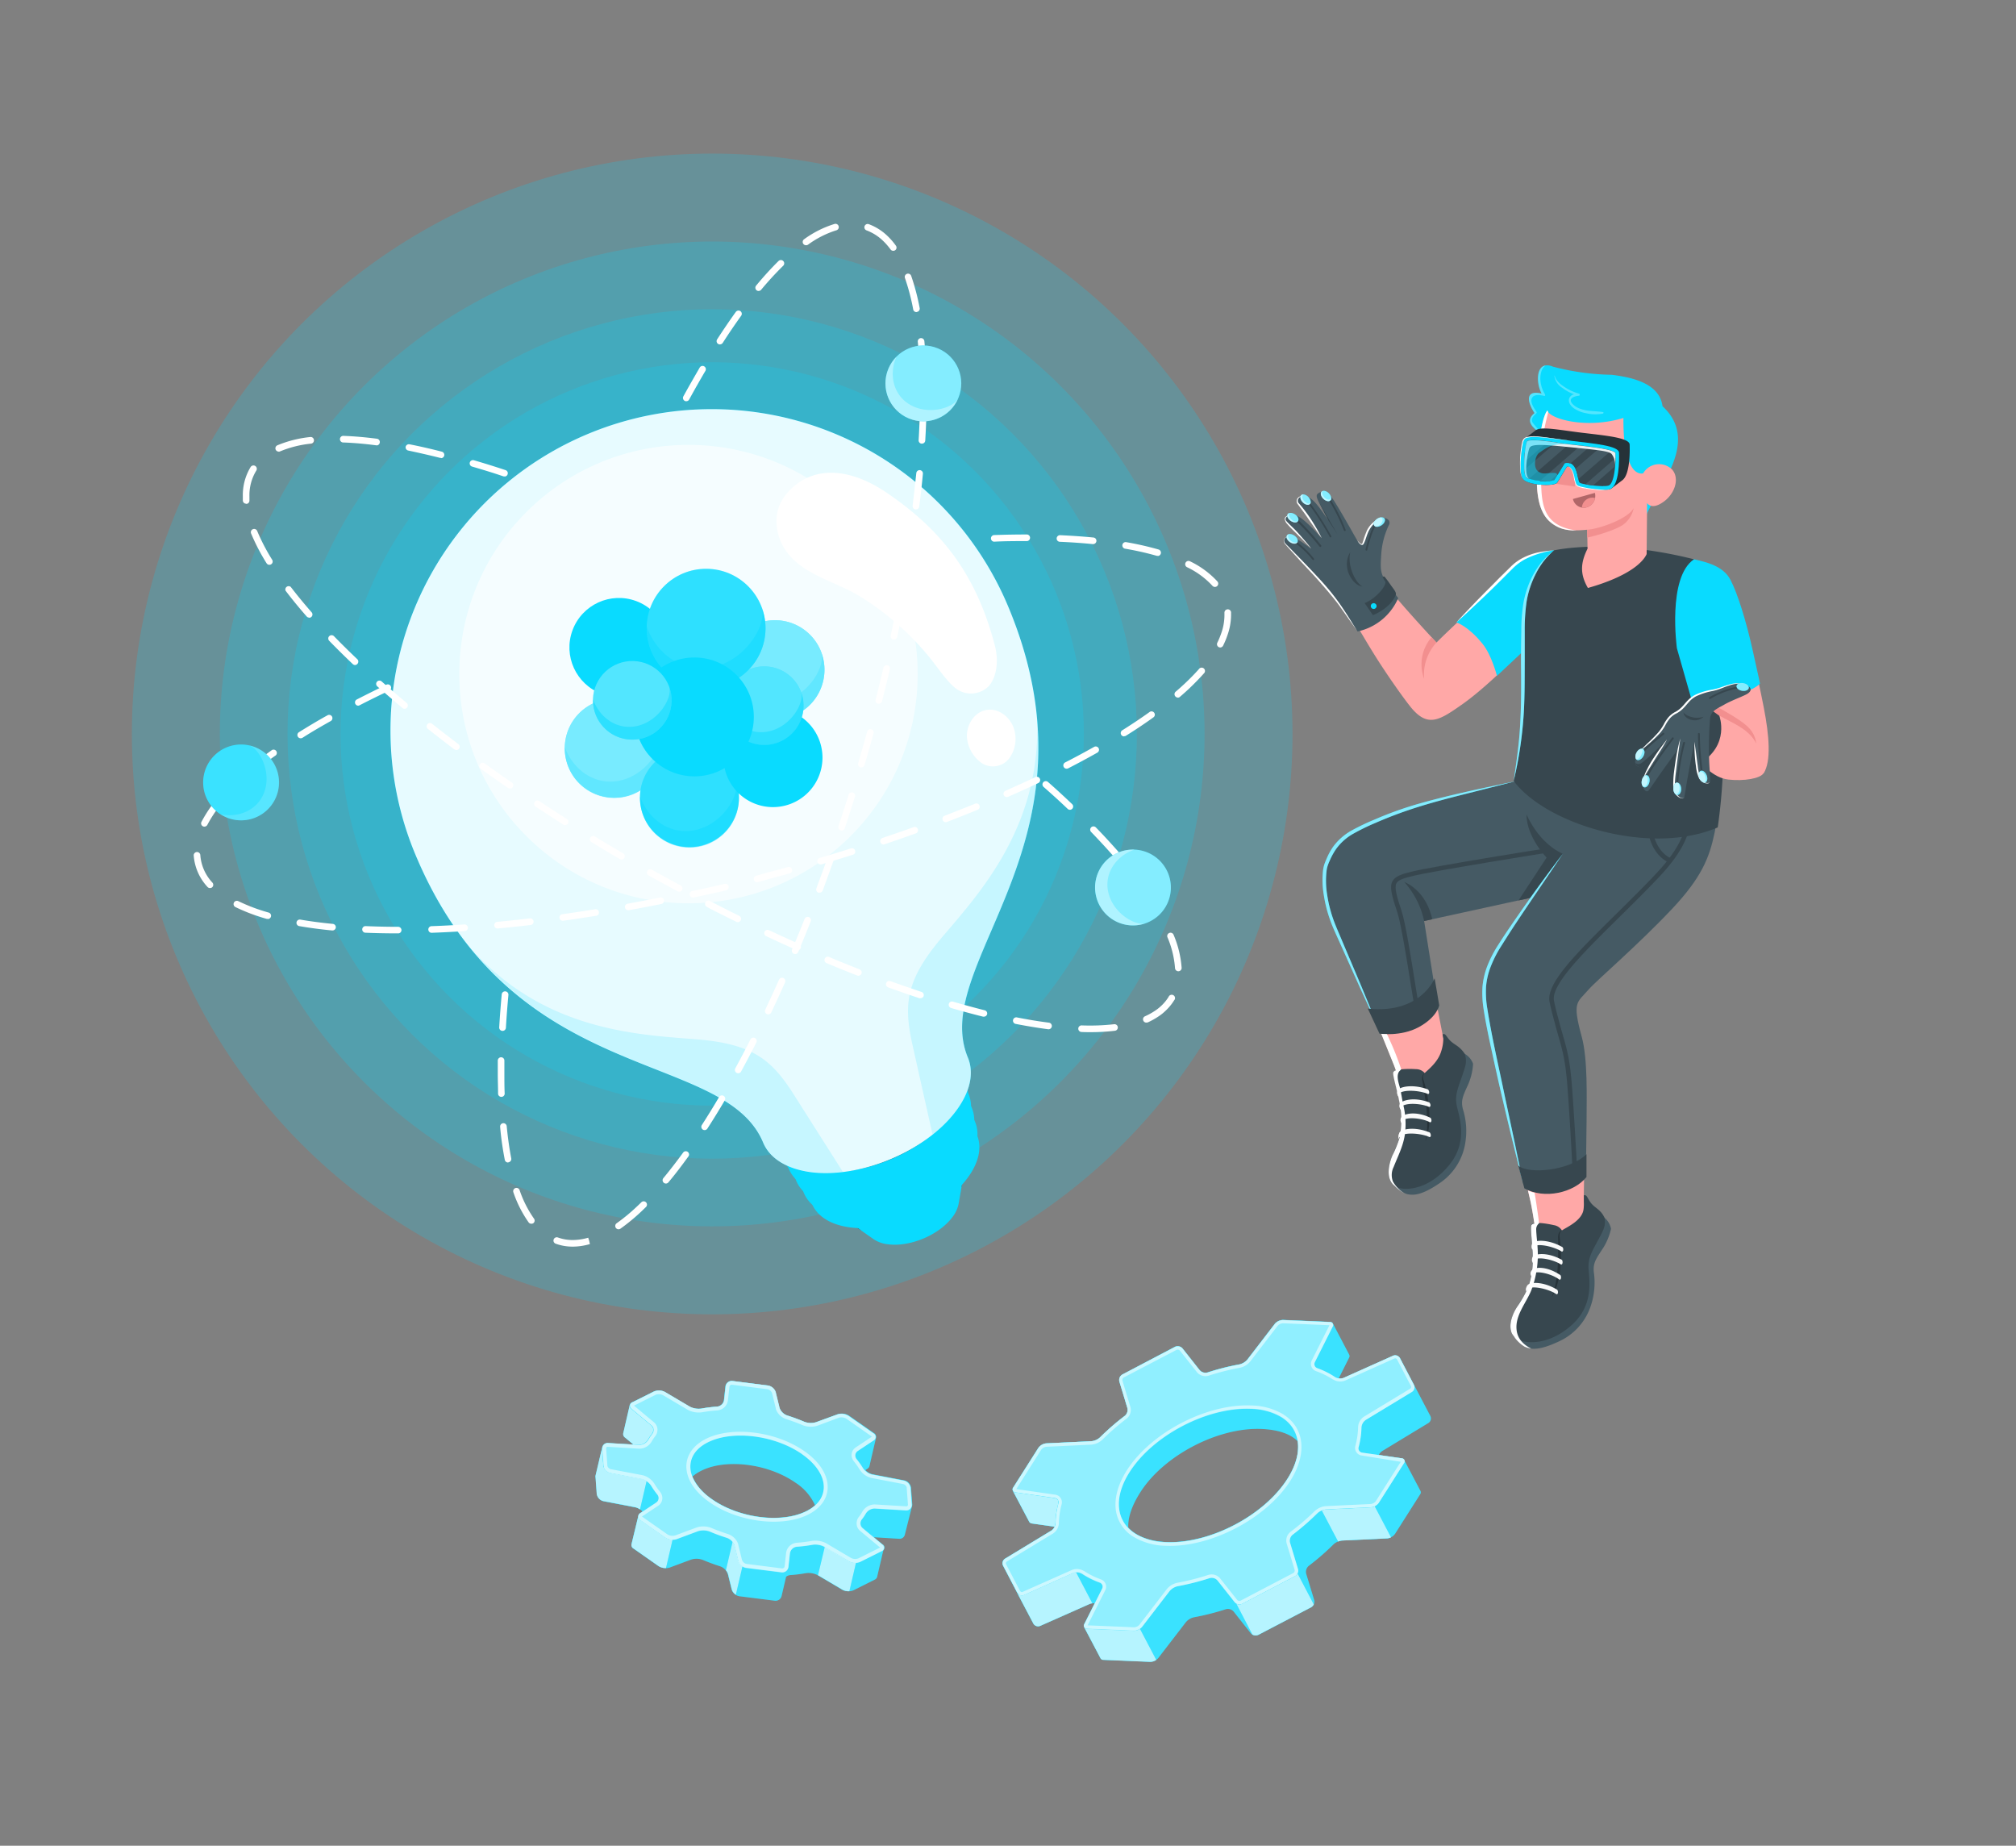 <svg width="414" height="379" viewBox="0 0 414 379" fill="none" xmlns="http://www.w3.org/2000/svg">
<rect x="0" y="0" width="414" height="379" fill="#808080" stroke="none"/>
<svg xmlns="http://www.w3.org/2000/svg" viewBox="0 0 500 500"><g id="freepik--gears-1--inject-27"><g id="freepik--Gear--inject-27"><path d="M251.31,403.82h0l4.44,8.43h0a.91.91,0,0,0,.72.44l6.13.88a2.45,2.45,0,0,1-.88,1.06l-12.53,7.6a1.47,1.47,0,0,0-.54,1.92l3.78,7.23s0,0,0,0l4.41,8.39a1.48,1.48,0,0,0,1.89.66l13.39-5.95a2.31,2.31,0,0,1,1.34-.12l-2.79,5.55a.9.9,0,0,0-.05.85h0l4.45,8.45h0a.92.92,0,0,0,.79.41l12.66.53a3,3,0,0,0,2.2-1l7.48-9.72a4,4,0,0,1,2.18-1.31,68.31,68.31,0,0,0,8.61-2.18,2.08,2.08,0,0,1,2.15.64l4.62,5.85a1.73,1.73,0,0,0,2.07.44l14.3-7.48a1.71,1.71,0,0,0,.82-1.94l-2.17-7.14a2.11,2.11,0,0,1,.71-2.13,66.27,66.27,0,0,0,6.7-5.82,4.09,4.09,0,0,1,2.33-1.05l12.24-.58a2.94,2.94,0,0,0,2.1-1.22l6.8-10.7a.89.89,0,0,0,.1-.9h0l-4.44-8.43h0a.94.94,0,0,0-.73-.44l-6.12-.88a2.45,2.45,0,0,1,.88-1.06l12.53-7.6a1.47,1.47,0,0,0,.54-1.92l-5.32-10.13h0l-2.88-5.51a1.49,1.49,0,0,0-1.89-.66l-13.39,6a2.39,2.39,0,0,1-1.34.11l2.79-5.55a.92.92,0,0,0,.05-.86h0L338,358.51h0a.87.87,0,0,0-.8-.42l-12.66-.54a3,3,0,0,0-2.21,1l-7.47,9.72a4.12,4.12,0,0,1-2.18,1.32,65,65,0,0,0-8.61,2.18,2.12,2.12,0,0,1-2.15-.64l-4.63-5.86a1.72,1.72,0,0,0-2.06-.44L281,372.34a1.71,1.71,0,0,0-.82,1.94l2.16,7.14a2.1,2.1,0,0,1-.7,2.13,66.43,66.43,0,0,0-6.7,5.82,4.09,4.09,0,0,1-2.33,1.05l-12.24.58a3,3,0,0,0-2.11,1.22l-6.79,10.7A.91.91,0,0,0,251.31,403.82Zm74.41-3.26c-6.34,10-21.05,17.67-32.86,17.17-4.62-.19-8.11-1.62-10.27-3.87-.15-2.67.91-5.92,3.24-9.58,6.34-10,21.05-17.68,32.86-17.18,4.62.2,7.9,1.39,9.81,3.35C328.92,393.4,328.06,396.88,325.72,400.56Z" style="fill:#09DBFF"></path><path d="M251.31,403.82h0l4.44,8.43h0a.91.91,0,0,0,.72.44l6.13.88a2.45,2.45,0,0,1-.88,1.06l-12.53,7.6a1.47,1.47,0,0,0-.54,1.92l3.78,7.23s0,0,0,0l4.41,8.39a1.48,1.48,0,0,0,1.89.66l13.39-5.95a2.31,2.31,0,0,1,1.34-.12l-2.79,5.55a.9.9,0,0,0-.05.85h0l4.45,8.45h0a.92.92,0,0,0,.79.41l12.66.53a3,3,0,0,0,2.2-1l7.48-9.72a4,4,0,0,1,2.18-1.31,68.31,68.31,0,0,0,8.61-2.18,2.08,2.08,0,0,1,2.15.64l4.62,5.85a1.73,1.73,0,0,0,2.07.44l14.3-7.48a1.71,1.71,0,0,0,.82-1.94l-2.17-7.14a2.11,2.11,0,0,1,.71-2.13,66.27,66.27,0,0,0,6.7-5.82,4.09,4.09,0,0,1,2.33-1.05l12.24-.58a2.94,2.94,0,0,0,2.1-1.22l6.8-10.7a.89.89,0,0,0,.1-.9h0l-4.44-8.43h0a.94.94,0,0,0-.73-.44l-6.12-.88a2.45,2.45,0,0,1,.88-1.06l12.53-7.6a1.47,1.47,0,0,0,.54-1.92l-5.32-10.13h0l-2.88-5.51a1.49,1.49,0,0,0-1.89-.66l-13.39,6a2.39,2.39,0,0,1-1.34.11l2.79-5.55a.92.92,0,0,0,.05-.86h0L338,358.51h0a.87.87,0,0,0-.8-.42l-12.66-.54a3,3,0,0,0-2.21,1l-7.47,9.72a4.12,4.12,0,0,1-2.18,1.32,65,65,0,0,0-8.61,2.18,2.12,2.12,0,0,1-2.15-.64l-4.63-5.86a1.72,1.72,0,0,0-2.06-.44L281,372.34a1.71,1.71,0,0,0-.82,1.94l2.16,7.14a2.1,2.1,0,0,1-.7,2.13,66.43,66.43,0,0,0-6.7,5.82,4.09,4.09,0,0,1-2.33,1.05l-12.24.58a3,3,0,0,0-2.11,1.22l-6.79,10.7A.91.91,0,0,0,251.31,403.82Zm74.41-3.26c-6.34,10-21.05,17.67-32.86,17.17-4.62-.19-8.11-1.62-10.27-3.87-.15-2.67.91-5.92,3.24-9.58,6.34-10,21.05-17.68,32.86-17.18,4.62.2,7.9,1.39,9.81,3.35C328.92,393.4,328.06,396.88,325.72,400.56Z" style="fill:#fff;opacity:0.2"></path><path d="M345,392a1.16,1.16,0,0,0,1,1.51l4.46.64a2.42,2.42,0,0,1,.9-1.06l12.53-7.6a1.48,1.48,0,0,0,.54-1.93l-5.32-10.12.89,1.71a1.48,1.48,0,0,1-.53,1.92l-12.54,7.59a2.74,2.74,0,0,0-1.14,2.09A22.19,22.19,0,0,1,345,392Zm-7-33.41a1.08,1.08,0,0,1-.09.77l-4.81,9.57a1.15,1.15,0,0,0,.68,1.66A22,22,0,0,1,338.6,373a2.71,2.71,0,0,0,1,.37l2.79-5.56a.9.9,0,0,0,.05-.85h0Z" style="opacity:0.1"></path><path d="M282.94,398.76c6.34-10,21.05-17.68,32.86-17.18,7.47.31,12,3.82,12.71,8.88-1.9-2-5.19-3.16-9.82-3.36-11.82-.5-26.52,7.2-32.86,17.18-2.32,3.65-3.4,6.9-3.25,9.58C279.21,410.36,279.09,404.83,282.94,398.76Z" style="opacity:0.1"></path><path d="M256.86,439.81a1.46,1.46,0,0,0,1.88.64l13.4-5.94a1.9,1.9,0,0,1,.73-.15l-4.43-8.44a1.83,1.83,0,0,0-.74.17l-13.39,6a1.48,1.48,0,0,1-1.78-.5Zm-1.11-27.55h0a1,1,0,0,0,.73.45l6.13.87a2.77,2.77,0,0,0,.25-1,21.52,21.52,0,0,1,.71-5,1,1,0,0,1,.05-.24,1.48,1.48,0,0,0,0-.59c0-.06,0-.12,0-.18a1.26,1.26,0,0,0-.18-.32,1.16,1.16,0,0,0-.5-.35.71.71,0,0,0-.27-.07L252,404.27a1,1,0,0,1-.25-.06.56.56,0,0,1-.29-.17.5.5,0,0,1-.18-.23h0Zm19.33,37a.87.87,0,0,0,.79.4l12.66.54a2.9,2.9,0,0,0,1.64-.53l-4.42-8.42a2.88,2.88,0,0,1-1.64.53l-12.67-.53a1,1,0,0,1-.77-.36Zm64.36-31.65a3.52,3.52,0,0,1,1.08-.28l12.25-.58a2.89,2.89,0,0,0,1-.29l-4.42-8.4a2.45,2.45,0,0,1-1,.27l-12.24.58a3.49,3.49,0,0,0-1.1.28ZM316.21,442.8a1.74,1.74,0,0,0,1.63.07l14.3-7.47a1.64,1.64,0,0,0,.7-.77l-4.42-8.43a1.63,1.63,0,0,1-.71.78l-14.31,7.47a1.69,1.69,0,0,1-1.53,0Z" style="fill:#09DBFF"></path><path d="M256.86,439.81a1.46,1.46,0,0,0,1.88.64l13.4-5.94a1.9,1.9,0,0,1,.73-.15l-4.43-8.44a1.83,1.83,0,0,0-.74.17l-13.39,6a1.48,1.48,0,0,1-1.78-.5Zm-1.11-27.55h0a1,1,0,0,0,.73.45l6.13.87a2.77,2.77,0,0,0,.25-1,21.52,21.52,0,0,1,.71-5,1,1,0,0,1,.05-.24,1.48,1.48,0,0,0,0-.59c0-.06,0-.12,0-.18a1.26,1.26,0,0,0-.18-.32,1.16,1.16,0,0,0-.5-.35.71.71,0,0,0-.27-.07L252,404.27a1,1,0,0,1-.25-.06.56.56,0,0,1-.29-.17.5.5,0,0,1-.18-.23h0Zm19.33,37a.87.87,0,0,0,.79.4l12.66.54a2.9,2.9,0,0,0,1.64-.53l-4.42-8.42a2.88,2.88,0,0,1-1.64.53l-12.67-.53a1,1,0,0,1-.77-.36Zm64.36-31.65a3.52,3.52,0,0,1,1.08-.28l12.25-.58a2.89,2.89,0,0,0,1-.29l-4.42-8.4a2.45,2.45,0,0,1-1,.27l-12.24.58a3.49,3.49,0,0,0-1.1.28ZM316.21,442.8a1.74,1.74,0,0,0,1.63.07l14.3-7.47a1.64,1.64,0,0,0,.7-.77l-4.42-8.43a1.63,1.63,0,0,1-.71.78l-14.31,7.47a1.69,1.69,0,0,1-1.53,0Z" style="fill:#fff;opacity:0.7"></path><path d="M258.21,392.22l-6.79,10.7a.82.82,0,0,0,.62,1.35l10.61,1.52a1.16,1.16,0,0,1,1,1.51,22.2,22.2,0,0,0-.76,5.26,2.67,2.67,0,0,1-1.14,2.07l-12.53,7.6a1.47,1.47,0,0,0-.54,1.92l3.78,7.23a1.48,1.48,0,0,0,1.89.66l13.39-6a2.7,2.7,0,0,1,2.36.24,21.44,21.44,0,0,0,4.74,2.38,1.16,1.16,0,0,1,.69,1.66l-4.81,9.57a.82.82,0,0,0,.75,1.29l12.66.53a3,3,0,0,0,2.2-1l7.48-9.72A4,4,0,0,1,296,429.7a68.31,68.31,0,0,0,8.61-2.18,2.08,2.08,0,0,1,2.15.64l4.63,5.85a1.72,1.72,0,0,0,2.06.44l14.3-7.48a1.71,1.71,0,0,0,.82-1.94l-2.16-7.14a2.1,2.1,0,0,1,.7-2.13,65.19,65.19,0,0,0,6.7-5.82,4.09,4.09,0,0,1,2.33-1.05l12.24-.58a2.94,2.94,0,0,0,2.1-1.22l6.8-10.7a.82.82,0,0,0-.63-1.35L346,393.52a1.16,1.16,0,0,1-1-1.51,22.12,22.12,0,0,0,.76-5.25,2.68,2.68,0,0,1,1.14-2.08l12.53-7.6a1.47,1.47,0,0,0,.54-1.92l-3.78-7.23a1.49,1.49,0,0,0-1.89-.66l-13.39,6a2.73,2.73,0,0,1-2.36-.25,21.44,21.44,0,0,0-4.74-2.38,1.16,1.16,0,0,1-.69-1.66l4.81-9.57a.81.81,0,0,0-.75-1.28l-12.66-.54a3,3,0,0,0-2.21,1l-7.47,9.72a4.12,4.12,0,0,1-2.18,1.32,65,65,0,0,0-8.61,2.18,2.12,2.12,0,0,1-2.15-.64l-4.63-5.86a1.72,1.72,0,0,0-2.06-.44L281,372.34a1.71,1.71,0,0,0-.82,1.94l2.16,7.14a2.1,2.1,0,0,1-.7,2.13,66.43,66.43,0,0,0-6.7,5.82,4.09,4.09,0,0,1-2.33,1.05l-12.24.58A3,3,0,0,0,258.21,392.22Zm57.59-10.64c11.82.5,16.26,9,9.92,19s-21.05,17.67-32.86,17.17-16.26-9-9.92-19S304,381.08,315.8,381.58Z" style="fill:#09DBFF"></path><path d="M258.21,392.22l-6.79,10.7a.82.82,0,0,0,.62,1.35l10.61,1.52a1.16,1.16,0,0,1,1,1.51,22.2,22.2,0,0,0-.76,5.26,2.67,2.67,0,0,1-1.14,2.07l-12.53,7.6a1.47,1.47,0,0,0-.54,1.92l3.78,7.23a1.48,1.48,0,0,0,1.89.66l13.39-6a2.7,2.7,0,0,1,2.36.24,21.44,21.44,0,0,0,4.74,2.38,1.16,1.16,0,0,1,.69,1.66l-4.81,9.57a.82.82,0,0,0,.75,1.29l12.66.53a3,3,0,0,0,2.2-1l7.48-9.72A4,4,0,0,1,296,429.7a68.31,68.31,0,0,0,8.61-2.18,2.08,2.08,0,0,1,2.15.64l4.63,5.85a1.72,1.72,0,0,0,2.06.44l14.3-7.48a1.71,1.71,0,0,0,.82-1.94l-2.16-7.14a2.1,2.1,0,0,1,.7-2.13,65.19,65.19,0,0,0,6.7-5.82,4.09,4.09,0,0,1,2.33-1.05l12.24-.58a2.94,2.94,0,0,0,2.1-1.22l6.8-10.7a.82.82,0,0,0-.63-1.35L346,393.52a1.16,1.16,0,0,1-1-1.51,22.12,22.12,0,0,0,.76-5.25,2.68,2.68,0,0,1,1.14-2.08l12.53-7.6a1.47,1.47,0,0,0,.54-1.92l-3.78-7.23a1.49,1.49,0,0,0-1.89-.66l-13.39,6a2.73,2.73,0,0,1-2.36-.25,21.44,21.44,0,0,0-4.74-2.38,1.16,1.16,0,0,1-.69-1.66l4.81-9.57a.81.81,0,0,0-.75-1.28l-12.66-.54a3,3,0,0,0-2.21,1l-7.47,9.72a4.12,4.12,0,0,1-2.18,1.32,65,65,0,0,0-8.61,2.18,2.12,2.12,0,0,1-2.15-.64l-4.63-5.86a1.72,1.72,0,0,0-2.06-.44L281,372.34a1.71,1.71,0,0,0-.82,1.94l2.16,7.14a2.1,2.1,0,0,1-.7,2.13,66.43,66.43,0,0,0-6.7,5.82,4.09,4.09,0,0,1-2.33,1.05l-12.24.58A3,3,0,0,0,258.21,392.22Zm57.59-10.64c11.82.5,16.26,9,9.92,19s-21.05,17.67-32.86,17.17-16.26-9-9.92-19S304,381.08,315.8,381.58Z" style="fill:#fff;opacity:0.55"></path><g style="opacity:0.55"><path d="M253.43,431.14a.55.55,0,0,1-.18-.19l-3.78-7.23a.56.56,0,0,1,.2-.7l12.53-7.59a3.57,3.57,0,0,0,1.59-2.86,21,21,0,0,1,.73-5,2.11,2.11,0,0,0-.87-2.36,2.32,2.32,0,0,0-.87-.31l-10.53-1.51L259,392.72a2.06,2.06,0,0,1,1.36-.79l12.25-.58a5,5,0,0,0,2.94-1.32,64.38,64.38,0,0,1,6.61-5.74,3,3,0,0,0,1-3.14L281,374a.8.8,0,0,1,.36-.85l14.3-7.47a.78.78,0,0,1,.75.06.49.49,0,0,1,.15.13l4.63,5.85a2.54,2.54,0,0,0,.67.59,3,3,0,0,0,2.5.36,64.69,64.69,0,0,1,8.48-2.15,5,5,0,0,0,2.76-1.66l7.47-9.72a2.06,2.06,0,0,1,1.43-.67l12.59.53-4.78,9.51a2.08,2.08,0,0,0,.74,2.73,2.15,2.15,0,0,0,.46.22,21.22,21.22,0,0,1,4.14,2l.41.26.06,0a3.65,3.65,0,0,0,3.19.29l13.39-6a.55.55,0,0,1,.51.05.65.65,0,0,1,.18.19l3.78,7.23a.55.55,0,0,1-.2.7l-12.53,7.59a3.57,3.57,0,0,0-1.59,2.86,21,21,0,0,1-.73,5,2.09,2.09,0,0,0,.87,2.36,2.16,2.16,0,0,0,.87.31L356.41,396l-6.75,10.64a2.06,2.06,0,0,1-1.36.79l-12.25.58a5.08,5.08,0,0,0-2.94,1.32A64.38,64.38,0,0,1,326.5,415a3,3,0,0,0-1,3.14l2.16,7.14a.8.8,0,0,1-.36.85L313,433.62a.78.78,0,0,1-.75-.06.38.38,0,0,1-.15-.13l-4.63-5.85a2.54,2.54,0,0,0-.67-.59,3,3,0,0,0-2.5-.36,64.69,64.69,0,0,1-8.48,2.15,5,5,0,0,0-2.76,1.66l-7.47,9.72a2.06,2.06,0,0,1-1.43.67l-12.59-.53,4.78-9.51a2.08,2.08,0,0,0-.75-2.73,2.35,2.35,0,0,0-.45-.22,21.78,21.78,0,0,1-4.14-2l-.41-.27-.06,0a3.61,3.61,0,0,0-3.19-.28l-13.39,5.95a.55.55,0,0,1-.51-.05h0m71.22-48a17.59,17.59,0,0,0-8.81-2.45c-12.09-.51-27.2,7.39-33.69,17.61-2.28,3.6-3.31,7.18-3,10.37a10.05,10.05,0,0,0,4.82,7.59,17.69,17.69,0,0,0,8.81,2.44c12.09.51,27.2-7.39,33.69-17.61,4.61-7.26,3.88-14.31-1.86-17.95m-71.72,48.83a1.52,1.52,0,0,0,1.39.11l13.39-6a2.69,2.69,0,0,1,2.31.22l.05,0,.42.28a22.21,22.21,0,0,0,4.32,2.1,1.47,1.47,0,0,1,.28.14,1.14,1.14,0,0,1,.41,1.52l-4.81,9.57a.82.82,0,0,0,.2,1.13,1.12,1.12,0,0,0,.55.16l12.66.53a3,3,0,0,0,2.2-1l7.48-9.72A4,4,0,0,1,296,429.7a68.31,68.31,0,0,0,8.61-2.18,2.08,2.08,0,0,1,1.71.25,1.84,1.84,0,0,1,.44.39l4.63,5.85a1.38,1.38,0,0,0,.38.34,1.73,1.73,0,0,0,1.68.1l14.3-7.48a1.71,1.71,0,0,0,.82-1.94l-2.16-7.14a2.1,2.1,0,0,1,.7-2.13,65.19,65.19,0,0,0,6.7-5.82,4.09,4.09,0,0,1,2.33-1.05l12.24-.58a2.94,2.94,0,0,0,2.1-1.22l6.8-10.7a.81.81,0,0,0-.16-1.19,1.09,1.09,0,0,0-.47-.16L346,393.52a1.29,1.29,0,0,1-.5-.18A1.17,1.17,0,0,1,345,392a22.12,22.12,0,0,0,.76-5.25,2.68,2.68,0,0,1,1.14-2.08l12.53-7.6a1.47,1.47,0,0,0,.54-1.92l-3.78-7.23a1.45,1.45,0,0,0-.5-.54,1.49,1.49,0,0,0-1.39-.12l-13.39,6a2.72,2.72,0,0,1-2.32-.23l0,0c-.13-.1-.28-.19-.42-.28a22.21,22.21,0,0,0-4.32-2.1l-.28-.13a1.16,1.16,0,0,1-.41-1.53l4.81-9.57a.82.82,0,0,0-.2-1.13,1,1,0,0,0-.55-.15l-12.66-.54a3,3,0,0,0-2.21,1l-7.47,9.72a4.12,4.12,0,0,1-2.18,1.32,65,65,0,0,0-8.61,2.18,2.15,2.15,0,0,1-1.72-.26,2.25,2.25,0,0,1-.43-.38l-4.63-5.86a1.38,1.38,0,0,0-.38-.34,1.73,1.73,0,0,0-1.68-.1L281,372.34a1.71,1.71,0,0,0-.82,1.94l2.16,7.14a2.1,2.1,0,0,1-.7,2.13,66.43,66.43,0,0,0-6.7,5.82,4.09,4.09,0,0,1-2.33,1.05l-12.24.58a3,3,0,0,0-2.11,1.22l-6.79,10.7a.81.81,0,0,0,.16,1.19,1.09,1.09,0,0,0,.46.16l10.61,1.52a1.29,1.29,0,0,1,.5.18,1.17,1.17,0,0,1,.47,1.33,22.2,22.2,0,0,0-.76,5.26,2.67,2.67,0,0,1-1.14,2.07l-12.53,7.6a1.47,1.47,0,0,0-.54,1.92l3.78,7.23a1.56,1.56,0,0,0,.5.55Zm71.22-48.05c5.14,3.26,6.07,9.59,1.57,16.68-6.34,10-21.05,17.67-32.86,17.17a16.7,16.7,0,0,1-8.35-2.3c-5.14-3.26-6.07-9.59-1.57-16.67,6.34-10,21.05-17.68,32.86-17.18a16.91,16.91,0,0,1,8.35,2.3Z" style="fill:#fff"></path></g></g><g id="freepik--gear--inject-27"><path d="M166.92,381.58a5.27,5.27,0,0,1-3.15-.52l-6.77-4a3.5,3.5,0,0,0-3-.1l-5.72,2.86a1.2,1.2,0,0,0-.68.79h0l-1.79,7.7h0a1.07,1.07,0,0,0,.45,1.11l2.28,1.9-6.9-.41a1.42,1.42,0,0,0-1.53,1.15l0,0-1.8,7.7h0a1.87,1.87,0,0,0,0,.48l.33,4.45a2.35,2.35,0,0,0,1.81,2l8.65,1.66a4.06,4.06,0,0,1,1.91,1.12l-.54.36a1.34,1.34,0,0,0-.57.75h0L148,418.32h0a1.14,1.14,0,0,0,.54,1.19l6.8,4.75a3.63,3.63,0,0,0,3,.39l5.83-2.17a4.92,4.92,0,0,1,3.17.1c1.53.65,3.11,1.23,4.71,1.74a3.34,3.34,0,0,1,2.06,2.15l1,4.07a2.69,2.69,0,0,0,2.11,1.88l9.6,1.21a1.67,1.67,0,0,0,1.84-1.26h0l1.22-5.23a2.09,2.09,0,0,1,1.12-.45,38.85,38.85,0,0,0,4.25-.53,5.36,5.36,0,0,1,3.15.53l6.76,4a3.49,3.49,0,0,0,3,.1l5.71-2.86a1.18,1.18,0,0,0,.67-.75h0l1.81-7.75h0a1.13,1.13,0,0,0-.46-1.1l-2.28-1.9,6.91.42a1.45,1.45,0,0,0,1.52-1.07h0L224,408h0a1.46,1.46,0,0,0,.06-.52l-.33-4.45a2.37,2.37,0,0,0-1.8-2l-8.66-1.66a4,4,0,0,1-1.91-1.12l.54-.36a1.24,1.24,0,0,0,.57-.76h0l1.78-7.66h0l0-.09h0a1.12,1.12,0,0,0-.55-1.14l-6.8-4.76a3.66,3.66,0,0,0-3-.38L198,385.27a4.86,4.86,0,0,1-3.17-.11c-1.53-.65-3.11-1.23-4.71-1.73a3.41,3.41,0,0,1-2.06-2.15l-1-4.08a2.68,2.68,0,0,0-2.12-1.87l-9.6-1.22a1.69,1.69,0,0,0-1.89,1.49l-.4,3.66a2.1,2.1,0,0,1-1.9,1.79A38.36,38.36,0,0,0,166.92,381.58Zm28.45,27.76c-6.74,3.38-18.18,1.93-25.55-3.22A14.26,14.26,0,0,1,164.5,400a11.16,11.16,0,0,1,2.38-1.57c6.73-3.38,18.17-1.93,25.54,3.22a14.35,14.35,0,0,1,5.32,6.14A10.89,10.89,0,0,1,195.37,409.34Z" style="fill:#09DBFF"></path><path d="M166.92,381.58a5.27,5.27,0,0,1-3.15-.52l-6.77-4a3.5,3.5,0,0,0-3-.1l-5.72,2.86a1.2,1.2,0,0,0-.68.79h0l-1.79,7.7h0a1.07,1.07,0,0,0,.45,1.11l2.28,1.9-6.9-.41a1.42,1.42,0,0,0-1.53,1.15l0,0-1.8,7.7h0a1.87,1.87,0,0,0,0,.48l.33,4.45a2.35,2.35,0,0,0,1.81,2l8.65,1.66a4.06,4.06,0,0,1,1.91,1.12l-.54.36a1.34,1.34,0,0,0-.57.75h0L148,418.32h0a1.14,1.14,0,0,0,.54,1.19l6.8,4.75a3.63,3.63,0,0,0,3,.39l5.83-2.17a4.92,4.92,0,0,1,3.17.1c1.53.65,3.11,1.23,4.71,1.74a3.34,3.34,0,0,1,2.06,2.15l1,4.07a2.69,2.69,0,0,0,2.11,1.88l9.6,1.21a1.67,1.67,0,0,0,1.84-1.26h0l1.22-5.23a2.09,2.09,0,0,1,1.12-.45,38.85,38.85,0,0,0,4.25-.53,5.36,5.36,0,0,1,3.15.53l6.76,4a3.49,3.49,0,0,0,3,.1l5.71-2.86a1.18,1.18,0,0,0,.67-.75h0l1.81-7.75h0a1.13,1.13,0,0,0-.46-1.1l-2.28-1.9,6.91.42a1.45,1.45,0,0,0,1.52-1.07h0L224,408h0a1.46,1.46,0,0,0,.06-.52l-.33-4.45a2.37,2.37,0,0,0-1.8-2l-8.66-1.66a4,4,0,0,1-1.91-1.12l.54-.36a1.24,1.24,0,0,0,.57-.76h0l1.78-7.66h0l0-.09h0a1.12,1.12,0,0,0-.55-1.14l-6.8-4.76a3.66,3.66,0,0,0-3-.38L198,385.27a4.86,4.86,0,0,1-3.17-.11c-1.53-.65-3.11-1.23-4.71-1.73a3.41,3.41,0,0,1-2.06-2.15l-1-4.08a2.68,2.68,0,0,0-2.12-1.87l-9.6-1.22a1.69,1.69,0,0,0-1.89,1.49l-.4,3.66a2.1,2.1,0,0,1-1.9,1.79A38.36,38.36,0,0,0,166.92,381.58Zm28.45,27.76c-6.74,3.38-18.18,1.93-25.55-3.22A14.26,14.26,0,0,1,164.5,400a11.16,11.16,0,0,1,2.38-1.57c6.73-3.38,18.17-1.93,25.54,3.22a14.35,14.35,0,0,1,5.32,6.14A10.89,10.89,0,0,1,195.37,409.34Z" style="fill:#fff;opacity:0.2"></path><path d="M210.51,411.52a1.66,1.66,0,0,0,.16,2.37l3,2.53,6.91.42a1.45,1.45,0,0,0,1.52-1.07l1.78-7.64a1.44,1.44,0,0,1-1.5,1l-8.48-.52a2.93,2.93,0,0,0-2.44,1.44A10.83,10.83,0,0,1,210.51,411.52Zm3.69-22.1a1.23,1.23,0,0,1-.56.75L209.38,393a1.5,1.5,0,0,0-.3,2.25,18,18,0,0,1,1.63,2.31,3.62,3.62,0,0,0,.58.71l.55-.37a1.32,1.32,0,0,0,.56-.76h0Z" style="opacity:0.1"></path><path d="M194.22,393.9c6.36,4.45,7.62,10.2,3.51,13.85a14.3,14.3,0,0,0-5.31-6.13c-7.37-5.16-18.8-6.61-25.55-3.23a10.63,10.63,0,0,0-2.36,1.57c-1.45-3.61-.09-7.16,4.16-9.29C175.42,387.29,186.85,388.74,194.22,393.9Z" style="opacity:0.1"></path><path d="M173.57,425.38a2.92,2.92,0,0,1,.59,1.07l1,4.08a2.62,2.62,0,0,0,1.11,1.48l1.8-7.72a2.7,2.7,0,0,1-1.11-1.48l-1-4.08a2.9,2.9,0,0,0-.57-1.08ZM148,418.32a1.09,1.09,0,0,0,.54,1.17l6.8,4.77a3.62,3.62,0,0,0,2,.53l1.8-7.72a3.48,3.48,0,0,1-1.95-.54l-6.79-4.75a1.13,1.13,0,0,1-.54-1.19h0Zm50.52,8.4,6.68,3.95a3.35,3.35,0,0,0,1.83.37l1.79-7.7A3.39,3.39,0,0,1,207,423L200.37,419Zm-60.27-27a1.13,1.13,0,0,0,0,.49l.32,4.44a2.36,2.36,0,0,0,1.81,2l8.65,1.66a3.55,3.55,0,0,1,1.27.59l1.8-7.73a3.52,3.52,0,0,0-1.27-.58L142.19,399a2.34,2.34,0,0,1-1.81-2l-.32-4.45a2.43,2.43,0,0,1,0-.47Zm7.5-11.44h0a1.13,1.13,0,0,0,.45,1.12l2.29,1.89,1.56.11a2.89,2.89,0,0,0,2.45-1.46,10.52,10.52,0,0,1,1-1.47,3.85,3.85,0,0,0,.23-.38l.11-.3a1.66,1.66,0,0,0,.05-.62,1.46,1.46,0,0,0-.26-.72,1,1,0,0,0-.3-.35l-5.31-4.43a2,2,0,0,1-.32-.35,1,1,0,0,1-.17-.46,1.31,1.31,0,0,1,0-.28Z" style="fill:#09DBFF"></path><path d="M173.57,425.38a2.92,2.92,0,0,1,.59,1.07l1,4.08a2.62,2.62,0,0,0,1.11,1.48l1.8-7.72a2.7,2.7,0,0,1-1.11-1.48l-1-4.08a2.9,2.9,0,0,0-.57-1.08ZM148,418.32a1.09,1.09,0,0,0,.54,1.17l6.8,4.77a3.62,3.62,0,0,0,2,.53l1.8-7.72a3.48,3.48,0,0,1-1.95-.54l-6.79-4.75a1.13,1.13,0,0,1-.54-1.19h0Zm50.52,8.4,6.68,3.95a3.35,3.35,0,0,0,1.83.37l1.79-7.7A3.39,3.39,0,0,1,207,423L200.37,419Zm-60.27-27a1.13,1.13,0,0,0,0,.49l.32,4.44a2.36,2.36,0,0,0,1.81,2l8.65,1.66a3.55,3.55,0,0,1,1.27.59l1.8-7.73a3.52,3.52,0,0,0-1.27-.58L142.19,399a2.34,2.34,0,0,1-1.81-2l-.32-4.45a2.43,2.43,0,0,1,0-.47Zm7.5-11.44h0a1.13,1.13,0,0,0,.45,1.12l2.29,1.89,1.56.11a2.89,2.89,0,0,0,2.45-1.46,10.52,10.52,0,0,1,1-1.47,3.85,3.85,0,0,0,.23-.38l.11-.3a1.66,1.66,0,0,0,.05-.62,1.46,1.46,0,0,0-.26-.72,1,1,0,0,0-.3-.35l-5.31-4.43a2,2,0,0,1-.32-.35,1,1,0,0,1-.17-.46,1.31,1.31,0,0,1,0-.28Z" style="fill:#fff;opacity:0.7"></path><path d="M154,377l-5.72,2.86a1,1,0,0,0-.22,1.87l5.31,4.43a1.67,1.67,0,0,1,.17,2.37,12.61,12.61,0,0,0-1,1.47,2.85,2.85,0,0,1-2.44,1.45l-8.47-.51a1.46,1.46,0,0,0-1.59,1.6l.33,4.45a2.36,2.36,0,0,0,1.81,2l8.65,1.66a4.31,4.31,0,0,1,2.5,1.83,23.16,23.16,0,0,0,1.62,2.31,1.47,1.47,0,0,1-.3,2.24l-4.25,2.82a1.09,1.09,0,0,0,0,1.93l6.8,4.76a3.64,3.64,0,0,0,3,.39l5.83-2.17a4.92,4.92,0,0,1,3.17.1,50.06,50.06,0,0,0,4.72,1.73,3.39,3.39,0,0,1,2.05,2.16l1,4.07a2.7,2.7,0,0,0,2.11,1.88l9.61,1.21a1.67,1.67,0,0,0,1.88-1.49l.41-3.66a2.09,2.09,0,0,1,1.89-1.79,38.24,38.24,0,0,0,4.25-.53,5.27,5.27,0,0,1,3.15.53l6.76,4a3.49,3.49,0,0,0,3,.1l5.72-2.86a1,1,0,0,0,.21-1.87l-5.31-4.42a1.7,1.7,0,0,1-.17-2.38,11.56,11.56,0,0,0,1-1.47,2.87,2.87,0,0,1,2.43-1.45l8.48.51a1.45,1.45,0,0,0,1.58-1.6l-.33-4.45a2.37,2.37,0,0,0-1.8-2l-8.66-1.66a4.29,4.29,0,0,1-2.49-1.83,21.75,21.75,0,0,0-1.63-2.31,1.48,1.48,0,0,1,.31-2.24l4.25-2.82a1.09,1.09,0,0,0,0-1.93l-6.8-4.76a3.66,3.66,0,0,0-3-.38L198,385.27a4.92,4.92,0,0,1-3.17-.11c-1.53-.65-3.11-1.23-4.71-1.73a3.41,3.41,0,0,1-2.06-2.15l-1-4.08a2.68,2.68,0,0,0-2.12-1.87l-9.6-1.22a1.69,1.69,0,0,0-1.89,1.49l-.4,3.66a2.1,2.1,0,0,1-1.9,1.79,38.36,38.36,0,0,0-4.24.53,5.27,5.27,0,0,1-3.15-.52l-6.77-4A3.5,3.5,0,0,0,154,377Zm40.22,16.93c7.37,5.16,7.88,12.08,1.15,15.45s-18.18,1.93-25.55-3.22-7.88-12.08-1.14-15.45S186.85,388.74,194.22,393.89Z" style="fill:#09DBFF"></path><path d="M154,377l-5.72,2.86a1,1,0,0,0-.22,1.87l5.31,4.43a1.67,1.67,0,0,1,.17,2.37,12.61,12.61,0,0,0-1,1.47,2.85,2.85,0,0,1-2.44,1.45l-8.47-.51a1.46,1.46,0,0,0-1.59,1.6l.33,4.45a2.36,2.36,0,0,0,1.81,2l8.65,1.66a4.31,4.31,0,0,1,2.5,1.83,23.16,23.16,0,0,0,1.62,2.31,1.47,1.47,0,0,1-.3,2.24l-4.25,2.82a1.09,1.09,0,0,0,0,1.93l6.8,4.76a3.64,3.64,0,0,0,3,.39l5.83-2.17a4.92,4.92,0,0,1,3.17.1,50.06,50.06,0,0,0,4.72,1.73,3.39,3.39,0,0,1,2.05,2.16l1,4.07a2.7,2.7,0,0,0,2.11,1.88l9.61,1.21a1.67,1.67,0,0,0,1.88-1.49l.41-3.66a2.09,2.09,0,0,1,1.89-1.79,38.24,38.24,0,0,0,4.25-.53,5.27,5.27,0,0,1,3.15.53l6.76,4a3.49,3.49,0,0,0,3,.1l5.72-2.86a1,1,0,0,0,.21-1.87l-5.31-4.42a1.7,1.7,0,0,1-.17-2.38,11.56,11.56,0,0,0,1-1.47,2.87,2.87,0,0,1,2.43-1.45l8.48.51a1.45,1.45,0,0,0,1.58-1.6l-.33-4.45a2.37,2.37,0,0,0-1.8-2l-8.66-1.66a4.29,4.29,0,0,1-2.49-1.83,21.75,21.75,0,0,0-1.63-2.31,1.48,1.48,0,0,1,.31-2.24l4.25-2.82a1.09,1.09,0,0,0,0-1.93l-6.8-4.76a3.66,3.66,0,0,0-3-.38L198,385.27a4.92,4.92,0,0,1-3.17-.11c-1.53-.65-3.11-1.23-4.71-1.73a3.41,3.41,0,0,1-2.06-2.15l-1-4.08a2.68,2.68,0,0,0-2.12-1.87l-9.6-1.22a1.69,1.69,0,0,0-1.89,1.49l-.4,3.66a2.1,2.1,0,0,1-1.9,1.79,38.36,38.36,0,0,0-4.24.53,5.27,5.27,0,0,1-3.15-.52l-6.77-4A3.5,3.5,0,0,0,154,377Zm40.22,16.93c7.37,5.16,7.88,12.08,1.15,15.45s-18.18,1.93-25.55-3.22-7.88-12.08-1.14-15.45S186.85,388.74,194.22,393.89Z" style="fill:#fff;opacity:0.55"></path><g style="opacity:0.55"><path d="M141.46,397.07h0a.71.71,0,0,1,0-.2l-.33-4.44a.51.51,0,0,1,.11-.38.5.5,0,0,1,.37-.11l8.48.51a3.92,3.92,0,0,0,3.41-2,9.9,9.9,0,0,1,.9-1.35,2.8,2.8,0,0,0,.52-2.55,2.63,2.63,0,0,0-.84-1.26l-5.31-4.43-.08-.08.09-.05,5.72-2.87a2.51,2.51,0,0,1,2,.07l6.77,4a6.29,6.29,0,0,0,3.86.65,38.08,38.08,0,0,1,4.14-.51,3.14,3.14,0,0,0,2.85-2.71l.41-3.67a.61.61,0,0,1,.24-.43.63.63,0,0,1,.48-.14l9.6,1.22a1.7,1.7,0,0,1,1.24,1.09h0l1,4.08a.83.83,0,0,1,0,.15,4.45,4.45,0,0,0,2.72,2.74c1.58.5,3.13,1.07,4.62,1.7a5.93,5.93,0,0,0,3.94.12l5.82-2.17a2.67,2.67,0,0,1,2,.26l6.8,4.76c.08.05.11.09.13.1l-.13.11-4.25,2.83a2.47,2.47,0,0,0-1,2.82,2.94,2.94,0,0,0,.5.94,20.41,20.41,0,0,1,1.55,2.19,5.22,5.22,0,0,0,3.19,2.31l8.65,1.66a1.38,1.38,0,0,1,.93.89,1.77,1.77,0,0,1,0,.2l.33,4.45a.46.46,0,0,1-.12.37.47.47,0,0,1-.37.12l-8.48-.51a3.9,3.9,0,0,0-3.4,2,10,10,0,0,1-.91,1.35,2.82,2.82,0,0,0-.51,2.55,2.5,2.5,0,0,0,.84,1.26l5.31,4.43.08.08-.1.06-5.72,2.86a2.47,2.47,0,0,1-2-.07l-6.76-4a6.31,6.31,0,0,0-3.87-.65,37.58,37.58,0,0,1-4.13.51,3.16,3.16,0,0,0-2.86,2.72l-.4,3.66a.65.65,0,0,1-.24.44.69.69,0,0,1-.48.13l-9.61-1.22a1.68,1.68,0,0,1-1.23-1.09h0l-1-4.08a.83.83,0,0,0,0-.15,4.44,4.44,0,0,0-2.71-2.74c-1.58-.5-3.14-1.07-4.62-1.7a6,6,0,0,0-3.94-.12l-5.83,2.17a2.67,2.67,0,0,1-2.05-.26l-6.8-4.76-.12-.1a.56.56,0,0,1,.13-.11l4.25-2.82a2.49,2.49,0,0,0,1-2.83,2.76,2.76,0,0,0-.5-.94,18.15,18.15,0,0,1-1.54-2.19,5.28,5.28,0,0,0-3.19-2.31L142.39,398a1.34,1.34,0,0,1-.93-.89m59.32,3.33c-.8-2.65-2.86-5.19-6-7.36-7.64-5.34-19.57-6.83-26.61-3.3-4.31,2.16-6.16,5.85-4.94,9.87.8,2.65,2.86,5.19,6,7.36,7.64,5.34,19.57,6.83,26.6,3.3,4.32-2.16,6.17-5.85,4.95-9.87m-60.32-3a2.38,2.38,0,0,0,1.73,1.61l8.65,1.66a4.31,4.31,0,0,1,2.5,1.83,23.16,23.16,0,0,0,1.62,2.31,1.85,1.85,0,0,1,.32.58,1.46,1.46,0,0,1-.62,1.66l-4.25,2.82a1.12,1.12,0,0,0-.56,1.25,1.33,1.33,0,0,0,.54.68l6.8,4.76a3.64,3.64,0,0,0,3,.39l5.83-2.17a4.92,4.92,0,0,1,3.17.1,50.06,50.06,0,0,0,4.72,1.73,3.42,3.42,0,0,1,2,2.06.3.3,0,0,1,0,.1l1,4.07,0,.09a2.71,2.71,0,0,0,2.08,1.79l9.61,1.21a1.67,1.67,0,0,0,1.88-1.49l.41-3.66a2.09,2.09,0,0,1,1.89-1.79,38.24,38.24,0,0,0,4.25-.53,5.27,5.27,0,0,1,3.15.53l6.76,4a3.49,3.49,0,0,0,3,.1l5.72-2.86a1.05,1.05,0,0,0,.66-1.24,1.35,1.35,0,0,0-.45-.63l-5.31-4.42a1.68,1.68,0,0,1-.51-.77,1.79,1.79,0,0,1,.34-1.61,11.56,11.56,0,0,0,1-1.47,2.87,2.87,0,0,1,2.43-1.45l8.48.51a1.45,1.45,0,0,0,1.58-1.6l-.33-4.45a2,2,0,0,0-.07-.42,2.38,2.38,0,0,0-1.73-1.61l-8.66-1.66a4.29,4.29,0,0,1-2.49-1.83,21.75,21.75,0,0,0-1.63-2.31,1.82,1.82,0,0,1-.31-.58,1.44,1.44,0,0,1,.62-1.66l4.25-2.82a1.1,1.1,0,0,0,.55-1.25,1.26,1.26,0,0,0-.53-.68l-6.8-4.76a3.66,3.66,0,0,0-3-.38L198,385.27a4.86,4.86,0,0,1-3.17-.11c-1.53-.65-3.11-1.23-4.71-1.73a3.42,3.42,0,0,1-2-2.06l0-.09-1-4.08,0-.09a2.7,2.7,0,0,0-2.09-1.78l-9.6-1.22a1.69,1.69,0,0,0-1.89,1.49l-.4,3.66a2.09,2.09,0,0,1-1.9,1.79,38.36,38.36,0,0,0-4.24.53,5.27,5.27,0,0,1-3.15-.52l-6.77-4a3.5,3.5,0,0,0-3-.1l-5.72,2.87a1,1,0,0,0-.66,1.23,1.33,1.33,0,0,0,.44.63l5.31,4.43a1.56,1.56,0,0,1,.52.76,1.82,1.82,0,0,1-.35,1.61,12.61,12.61,0,0,0-1,1.47,2.85,2.85,0,0,1-2.44,1.45l-8.47-.51a1.46,1.46,0,0,0-1.59,1.6l.33,4.45a2.07,2.07,0,0,0,.08.42Zm59.32,3.33c1,3.39-.41,6.64-4.41,8.64-6.74,3.38-18.18,1.93-25.55-3.22-3-2.1-4.85-4.49-5.56-6.81-1-3.39.42-6.64,4.42-8.64,6.74-3.38,18.17-1.93,25.54,3.22,3,2.1,4.86,4.49,5.56,6.81Z" style="fill:#fff"></path></g></g></g><g id="freepik--Character--inject-27"><g id="freepik--character--inject-27"><path d="M367.93,281.26c1.17,2.56,3.64,1.43,4.87,4.16a8,8,0,0,1,.24,6,10.56,10.56,0,0,0-.86,3.05c0,1.29,0,2.59,0,3.89a45,45,0,0,0,.51,6.14c.66,5-1.89,10-5.22,13.59-1.75,1.89-3.11,1.82-5.42,2.92-1.58.76-3.93,1.32-5.38.12s-1.71-3.33-1.62-5.1c.12-2.17.83-2.73,1.45-4.78a26.4,26.4,0,0,0,.89-7,28.58,28.58,0,0,0-.58-5.48c-.59-3.21-.44-5.83-2.28-10.37-1.16-2.89-5.53-13.67-5.53-13.67l16-8.58Z" style="fill:#ffa8a7"></path><path d="M373.71,285.46a5.15,5.15,0,0,1,2.29,2.72,16.45,16.45,0,0,1-1.61,6.2c-1.24,2.73-1.69,3.85-1.16,6.05a19.72,19.72,0,0,1,.71,8.84,16.14,16.14,0,0,1-7.27,11.42c-4.92,3.33-7.16,3.14-8.7,2.75a9,9,0,0,1-3.29-2.26Z" style="fill:#455a64"></path><path d="M367.73,280.2l.2,1.06a11.09,11.09,0,0,1-.55,3.48c-.88,3-3.48,4.95-4.49,5.95a3.13,3.13,0,0,0-2.39-1.06c-2-.14-5.59-.08-6,.8s2,7.55,2.12,12.37-.9,6.64-2.46,10.19c-1.11,2.54-2.17,7.39,1.62,8.76,2,.73,8.25.61,13.76-6.16,4.89-6,3-12.15,2.15-15.56s.31-5.35,1.63-9.39c.57-1.76,1.14-3.07.41-5.18-1.45-2.17-2.68-2.29-4-3.62C368.69,280.75,368.57,279.86,367.73,280.2Z" style="fill:#37474f"></path><path d="M362.89,290.69a1.77,1.77,0,0,0-.68,1,3.53,3.53,0,0,0,.06,1.22c.15.78.27,1.53.38,2.31.26,1.53.49,3.07.66,4.61a42.31,42.31,0,0,1,.26,4.64,21.47,21.47,0,0,1-.5,4.64,14.59,14.59,0,0,0,1.05-4.62,26,26,0,0,0-.08-4.75,42.55,42.55,0,0,0-.78-4.65c-.18-.76-.39-1.53-.61-2.27a4.47,4.47,0,0,1-.22-1.1A1.88,1.88,0,0,1,362.89,290.69Z" style="fill:#263238"></path><path d="M364.1,308c-1.81-.91-6.88-1.51-8.07,0l-.14.54a2.52,2.52,0,0,1,.19-1.67c.42-1,4-1.81,8.18-.08C364.68,307.26,364.66,308.2,364.1,308Z" style="fill:#fafafa"></path><path d="M364.25,304c-1.75-1-6.39-1.69-7.66-.23l0,.45a1.48,1.48,0,0,1,0-1.53c.48-.95,3.79-1.85,7.88.13C364.87,303.26,364.79,304.2,364.25,304Z" style="fill:#fafafa"></path><path d="M364,299.84c-1.82-.86-6.55-1.36-7.68.23l.07.54a1.88,1.88,0,0,1-.26-1.47c.32-1.05,3.8-2.1,8-.5C364.6,299.1,364.59,300,364,299.84Z" style="fill:#fafafa"></path><path d="M363.68,296.33c-1.81-.85-6.84-1.43-8,.16l.09.54a2.11,2.11,0,0,1-.27-1.55c.33-1.05,4.09-1.94,8.29-.35C364.24,295.59,364.24,296.54,363.68,296.33Z" style="fill:#fafafa"></path><path d="M387.64,211.6c-21.84,5.08-29.52,6.74-41.72,12.46-6.08,2.85-7.91,5.58-9.65,9.94-1.07,2.7-.92,9.77,2.26,17.29,6,14.25,7.85,18.3,12.23,28.06,0,0,11.84.3,15.54-7.4l-3.56-22.45,53.17-11.61,2.42-28.43Z" style="fill:#455a64"></path><path d="M387.64,211.6l-12.88,3.27c-4.29,1.08-8.58,2.17-12.8,3.47a113.11,113.11,0,0,0-12.41,4.58,58.9,58.9,0,0,0-5.92,2.88,14.5,14.5,0,0,0-4.77,4.23,18,18,0,0,0-1.57,2.82c-.22.49-.45,1-.62,1.5a7.19,7.19,0,0,0-.36,1.52,23.12,23.12,0,0,0,.15,6.48,35.77,35.77,0,0,0,1.55,6.36c.71,2.06,1.64,4.08,2.49,6.13l5.18,12.23,5.08,12.28-5.53-12.08-5.44-12.13c-.89-2-1.86-4-2.6-6.15a36.27,36.27,0,0,1-1.63-6.51,24.2,24.2,0,0,1-.2-6.75,8.79,8.79,0,0,1,.39-1.71c.2-.56.42-1.05.64-1.57a17.83,17.83,0,0,1,1.65-3,15.55,15.55,0,0,1,5.1-4.49,60.78,60.78,0,0,1,6.05-2.89,97.51,97.51,0,0,1,12.55-4.47C370.29,215.2,379,213.44,387.64,211.6Z" style="fill:#09DBFF"></path><path d="M387.64,211.6l-12.88,3.27c-4.29,1.08-8.58,2.17-12.8,3.47a113.11,113.11,0,0,0-12.41,4.58,58.9,58.9,0,0,0-5.92,2.88,14.5,14.5,0,0,0-4.77,4.23,18,18,0,0,0-1.57,2.82c-.22.49-.45,1-.62,1.5a7.19,7.19,0,0,0-.36,1.52,23.12,23.12,0,0,0,.15,6.48,35.77,35.77,0,0,0,1.55,6.36c.71,2.06,1.64,4.08,2.49,6.13l5.18,12.23,5.08,12.28-5.53-12.08-5.44-12.13c-.89-2-1.86-4-2.6-6.15a36.27,36.27,0,0,1-1.63-6.51,24.2,24.2,0,0,1-.2-6.75,8.79,8.79,0,0,1,.39-1.71c.2-.56.42-1.05.64-1.57a17.83,17.83,0,0,1,1.65-3,15.55,15.55,0,0,1,5.1-4.49,60.78,60.78,0,0,1,6.05-2.89,97.51,97.51,0,0,1,12.55-4.47C370.29,215.2,379,213.44,387.64,211.6Z" style="fill:#fff;opacity:0.5"></path><path d="M392,243.12l8.36-11.83s-6-2.14-9.89-10.66c0,6.13,5.45,11.69,5.45,11.69l-7.62,11.61Z" style="fill:#37474f"></path><path d="M356.62,246.76c-1.29-3.88-2-6.32-1.38-7.49.5-.9,1.93-1.38,4.56-2,6.06-1.45,35.21-6.1,35.5-6.14l-.19-1.19c-.29,0-29.49,4.69-35.59,6.15-3,.73-4.62,1.31-5.34,2.6-.86,1.56-.27,3.78,1.3,8.46,1,3.06,2.63,13.19,3.7,19.89,1,6.31,1.11,6.86,1.28,7.11l.67-.45.38-.14c-.13-.37-.62-3.45-1.14-6.71C359.23,259.7,357.67,249.91,356.62,246.76Z" style="fill:#37474f"></path><path d="M347.48,273.23l3.17,6.79s5.79.87,10.65-1.78,5.52-5.75,5.52-5.91-1.24-7.3-1.24-7.3S361.82,274.76,347.48,273.23Z" style="fill:#37474f"></path><path d="M362.74,249.5a23,23,0,0,0-5.38-10.56s5.83,2,7.57,10.09Z" style="fill:#37474f"></path><path d="M406,323.81c.75,2.72,3.87,2.95,4.65,5.84a8,8,0,0,1-.71,6,10.57,10.57,0,0,0-1.33,2.88c-.18,1.27-.37,2.56-.58,3.84a46.75,46.75,0,0,0-.46,6.15c-.13,5-3.44,9.55-7.3,12.59-2,1.59-3.36,1.31-5.81,2-1.68.49-4.09.68-5.34-.74s-1.16-3.55-.78-5.28c.45-2.13,1.24-2.57,2.18-4.5a28.6,28.6,0,0,0,2-6.79,25.06,25.06,0,0,0,.55-5.3,57.48,57.48,0,0,0-1.17-13.24c-.89-4.91-3-11.93-3-11.93l17.32-6Z" style="fill:#ffa8a7"></path><path d="M411.54,329.83a5.16,5.16,0,0,1,1.83,3.05,16.51,16.51,0,0,1-2.57,5.86c-1.65,2.5-2.28,3.54-2.1,5.8a19.71,19.71,0,0,1-.69,8.83,16.14,16.14,0,0,1-9,10.13c-5.39,2.51-7.58,2-9,1.34a9,9,0,0,1-2.89-2.75Z" style="fill:#455a64"></path><path d="M406,323.81l0,1.77a11.43,11.43,0,0,1-.07,2c-.39,3.14-4.7,4.91-5.86,5.74a3.12,3.12,0,0,0-2.19-1.43c-2-.46-5.51-1-6.07-.16s.83,7.77.14,12.55-1.94,6.41-4,9.67c-1.5,2.33-3.31,7,.21,8.91,1.83,1,8.06,1.91,14.57-3.91,5.77-5.16,4.85-11.53,4.57-15s1.16-5.23,3.1-9c.84-1.65,1.6-2.86,1.22-5.05-1.09-2.37-2.75-2.66-3.81-4.19C406.86,324.41,406.87,323.61,406,323.81Z" style="fill:#37474f"></path><path d="M400,333.29a1.72,1.72,0,0,0-.82.88,3.6,3.6,0,0,0-.13,1.21c0,.79,0,1.55,0,2.34,0,1.56,0,3.11-.08,4.66a42,42,0,0,1-.48,4.62,21,21,0,0,1-1.23,4.5,14.17,14.17,0,0,0,1.77-4.4,25.72,25.72,0,0,0,.67-4.7,38.94,38.94,0,0,0,0-4.71c-.05-.78-.13-1.57-.23-2.34a4.34,4.34,0,0,1,0-1.13A1.92,1.92,0,0,1,400,333.29Z" style="fill:#263238"></path><path d="M398.49,350.55c-1.63-1.19-6.55-2.58-8-1.25l-.22.51a2.51,2.51,0,0,1,.45-1.62c.57-.9,4.22-1.16,8.09,1.21C399.18,349.93,399,350.86,398.49,350.55Z" style="fill:#fafafa"></path><path d="M399.28,346.59c-1.57-1.28-6-2.68-7.53-1.44l-.09.45a1.47,1.47,0,0,1,.27-1.51c.62-.86,4-1.22,7.76,1.37C400,346,399.77,346.93,399.28,346.59Z" style="fill:#fafafa"></path><path d="M399.72,342.5c-1.66-1.13-6.25-2.37-7.62-1l0,.55a1.88,1.88,0,0,1,0-1.49c.48-1,4.08-1.47,8,.76C400.39,341.85,400.24,342.79,399.72,342.5Z" style="fill:#fafafa"></path><path d="M399.92,339c-1.65-1.13-6.53-2.49-7.91-1.11v.56a2.16,2.16,0,0,1,0-1.58c.48-1,4.34-1.27,8.24,1C400.59,338.33,400.44,339.27,399.92,339Z" style="fill:#fafafa"></path><path d="M387.51,211.61c5.43,14.39,12.82,19.68,12.82,19.68S384.44,253.38,381.6,259c-3.32,6.49-2.8,10.56-2.15,15.06,1.17,8.06,10.11,46.55,10.11,46.55,4.47,2.82,15.92-.35,17-3.78,0,0,.15-7,.19-13.47,0-6,.36-16.39-1.32-22.52-2.62-9.58-1.28-9.15,1.88-12.79,2.19-2.52,13.18-11.84,22.62-21.86,7.95-8.44,10.1-13.87,11.49-20.56,1.22-5.84,1-8.43,1.64-19.18Z" style="fill:#455a64"></path><path d="M389.56,320.56c-2-7.79-3.9-15.62-5.73-23.46-.93-3.92-1.78-7.85-2.64-11.79s-1.71-7.86-2.33-11.88a27.72,27.72,0,0,1-.31-6.12,20.78,20.78,0,0,1,1.46-6,32.29,32.29,0,0,1,2.84-5.4q1.62-2.56,3.34-5.05,6.84-10,14.14-19.59l-6.78,10c-2.26,3.33-4.52,6.66-6.72,10-1.1,1.68-2.17,3.38-3.24,5.07a31.12,31.12,0,0,0-2.72,5.29,19.26,19.26,0,0,0-1.36,5.72,26.7,26.7,0,0,0,.35,5.9c1.24,7.9,3.11,15.77,4.72,23.64l2.52,11.81Z" style="fill:#09DBFF"></path><path d="M389.56,320.56c-2-7.79-3.9-15.62-5.73-23.46-.93-3.92-1.78-7.85-2.64-11.79s-1.71-7.86-2.33-11.88a27.72,27.72,0,0,1-.31-6.12,20.78,20.78,0,0,1,1.46-6,32.29,32.29,0,0,1,2.84-5.4q1.62-2.56,3.34-5.05,6.84-10,14.14-19.59l-6.78,10c-2.26,3.33-4.52,6.66-6.72,10-1.1,1.68-2.17,3.38-3.24,5.07a31.12,31.12,0,0,0-2.72,5.29,19.26,19.26,0,0,0-1.36,5.72,26.7,26.7,0,0,0,.35,5.9c1.24,7.9,3.11,15.77,4.72,23.64l2.52,11.81Z" style="fill:#fff;opacity:0.5"></path><path d="M430.32,208c4.18,10.33,6.7,16.57-4.87,28.81-3.48,3.69-7.18,7.33-10.74,10.85-10.59,10.44-18.95,18.68-18,23.7.38,1.93,1,4.16,1.68,6.74,1.66,6.1,2.54,7.8,3.23,17,.58,7.81,1.21,19.36,1.48,24.63a13.43,13.43,0,0,0,1.2-.63c-.27-5.28-.89-16.54-1.45-24.08-.69-9.34-1.6-11.11-3.27-17.26-.69-2.56-1.29-4.77-1.66-6.65-.86-4.36,8.11-13.2,17.61-22.56,3.58-3.53,7.28-7.18,10.78-10.88,12.12-12.83,9.33-19.73,5.12-30.16-.4-1-.81-2-1.23-3.08l-1.25.18C429.44,205.77,429.89,206.9,430.32,208Z" style="fill:#37474f"></path><path d="M429.41,233.8c-.22-.07-5.48-1.8-6.2-10.12a47.36,47.36,0,0,0-4.85-18.45l1.12-.51a48.85,48.85,0,0,1,5,18.86c.65,7.49,5.28,9,5.33,9Z" style="fill:#37474f"></path><path d="M388.24,315.75c2.66,2.38,13.68,1.54,18.48-3.07l0,6.17c-3.39,4.24-11.39,6.12-16.82,3.08Z" style="fill:#37474f"></path><path d="M354.68,321.18h0a3.43,3.43,0,0,1-1-1.2,4.45,4.45,0,0,1-.3-.71c-.63-2,.06-4.63.77-6.27a30.83,30.83,0,0,0,2-5L356,308l-.14.53a2.52,2.52,0,0,1,.19-1.67,1,1,0,0,1,.3-.35,19.85,19.85,0,0,0,.2-2.35c0-.16,0-.29,0-.46h0v.46a1.45,1.45,0,0,1,0-1.5c0-.67-.08-1.36-.17-2.07a1.85,1.85,0,0,1-.25-1.46l0-.05c-.13-.69-.27-1.38-.41-2.06a2.32,2.32,0,0,1-.31-1.34c-.63-2.63-1.23-4.78-1-5.25a1.12,1.12,0,0,1,.67-.47c-.17-.5-.35-1-.58-1.57l-3.37-8.33a14.41,14.41,0,0,0,1.53.07l.53,1.14a76.07,76.07,0,0,1,3.34,8.4l-.45.47c-.93,1-.36,2.93,0,4.15.39,1.42.68,3.54,1,5a21.46,21.46,0,0,1,.39,8.37c-.52,3.07-1.88,5.65-3,8.49a4.87,4.87,0,0,0-.19,3.9,8.55,8.55,0,0,0,3.11,3.21A10.36,10.36,0,0,1,354.68,321.18Z" style="fill:#fff"></path><path d="M391.74,365.33a6.2,6.2,0,0,1-1.75-.49,9,9,0,0,1-2.88-2.74l0-.05a3.52,3.52,0,0,1-.78-1.29.19.19,0,0,0,0-.07,4.06,4.06,0,0,1-.16-.69s0,0,0,0c-.29-2.08.8-4.53,1.77-6a33.16,33.16,0,0,0,2.72-4.67l-.07.05-.22.51a2.5,2.5,0,0,1,.45-1.62.88.88,0,0,1,.35-.3,20.48,20.48,0,0,0,.66-2.74h0l-.09.45a1.47,1.47,0,0,1,.26-1.49,19.14,19.14,0,0,0,.16-2.05,1.87,1.87,0,0,1,0-1.5,0,0,0,0,0,0,0c0-.7,0-1.4-.08-2.1a2.28,2.28,0,0,1-.09-1.36c-.2-2.7-.46-4.92-.16-5.35a1.14,1.14,0,0,1,.77-.36c-.16-1.17-.38-2.5-.66-4.08s-.66-3.23-1.07-4.88a10,10,0,0,0,1.79.62c.19,1,.35,2.1.51,3.15.24,1.66.51,3.31.7,5.12a2.06,2.06,0,0,0-.76,1.84c0,.52.07,1.13.1,1.64.09,1,.21,2,.25,2.94a26.94,26.94,0,0,1-1.76,11.9c-1.4,3.32-4.3,6.64-3.92,10.44C388,362.68,389.66,364.28,391.74,365.33Z" style="fill:#fff"></path><g id="freepik--Top--inject-27"><g id="freepik--Arm--inject-27"><path d="M383.27,157.6c-4,4.25-10.67,10-17.19,16.46,0,0-13.21-14.13-14.64-17.07-.95-2-.95-3.33-.74-6.64a22.18,22.18,0,0,1,2.07-8.16c.85-1.5-1.16-1.82-3.25-.24s-1.79,2.87-2.69,4.7-1.7,1.37-2.57-.11-4.92-8.88-6.46-11.09-3-2.16-3.76-1.4c-.42.43.34,1.73,2.09,5.09s3.76,6.27,3.52,6.4-2.1-3-4.32-6.15c-2.05-2.9-3.28-4.37-4.79-4.61-1.71-.27-2.12,1-1.75,1.46a76.13,76.13,0,0,1,4.82,6.81,31.14,31.14,0,0,1,2.39,4.1c-.2.28-1.86-2-4.35-4.42-2.26-2.22-3.62-3.28-5.34-2.86-.36.09-.91.45-.87.76.08.71,2,2.34,3.08,3.53,1.56,1.7,1.75,1.79,2.88,3.14.77.93,1.75,2.15,1.62,2.31s-4.27-3.33-5.94-3.73c-1.44-.35-2.66.18-1.64,1.4s6.8,7.1,8.91,9.57,5.43,5.67,7.36,8.25,5.17,8.65,9.24,14.9c3.36,5.15,7.05,10.27,8.53,12,4.46,5.14,7.6,3,13.75-1.32,6.93-4.92,16.35-14.54,18-16.59l7.43-24.72C392.35,150.23,390.25,150.28,383.27,157.6Z" style="fill:#ffa8a7"></path><path d="M397.93,149.09c-2.42.35-7.52.78-11.36,4.6s-15.08,14.93-15.08,14.93,3.07.86,7.06,5.77c2.49,3.05,3.92,8.7,3.92,8.7l9.24-8.68Z" style="fill:#09DBFF"></path><path d="M397.93,149.09c-2.42.35-7.52.78-11.36,4.6s-15.08,14.93-15.08,14.93" style="fill:#09DBFF"></path><path d="M397.93,149.09a24.63,24.63,0,0,0-7.95,2.46,14.4,14.4,0,0,0-3.27,2.48l-3,3c-2,2-4,3.94-6.05,5.87s-4.09,3.86-6.2,5.73c1.89-2.09,3.84-4.12,5.79-6.14s4-4,5.93-6l3-2.94a13,13,0,0,1,3.48-2.51,17.13,17.13,0,0,1,4-1.4A31.56,31.56,0,0,1,397.93,149.09Z" style="fill:#fff"></path><path d="M366.08,174.06a12.78,12.78,0,0,0-3.33,9.85,11.2,11.2,0,0,1,2-11.28Z" style="fill:#f28f8f"></path><g id="freepik--Glove--inject-27"><path d="M344.6,170.92s-2.55-3.8-3.85-5.77a74.25,74.25,0,0,0-5.82-7.32l-.74-.86c-1.22-1.4-3.58-3.86-5.66-6-1.54-1.61-2.87-3-3.32-3.52s-.49-1.08-.37-1.35a1.48,1.48,0,0,1,1.44-.64,3.92,3.92,0,0,1,.88.11c1.14.28,3.18,1.76,4.68,2.85l.32.23c-.23-.29-.54-.67-1-1.17-.69-.83-1-1.18-1.54-1.71-.33-.34-.74-.76-1.34-1.42-.32-.34-.7-.71-1.09-1.09-1.26-1.23-2-2-2.09-2.59s.7-1,1.11-1.08a2.92,2.92,0,0,1,.82-.1c1.47,0,2.73,1,4.84,3,1.13,1.1,2.11,2.18,2.82,3l.29.33c-.36-.63-.88-1.48-1.61-2.6a69.61,69.61,0,0,0-4.36-6.15l-.48-.61a1.1,1.1,0,0,1-.05-1.15,1.66,1.66,0,0,1,1.62-.83,2.74,2.74,0,0,1,.48,0c1.6.25,2.84,1.66,5,4.72.43.59.84,1.19,1.23,1.76-.31-.55-.62-1.12-.93-1.7l-.56-1.07c-1.52-2.86-2-3.82-1.49-4.36a1.85,1.85,0,0,1,1.35-.55c.68,0,1.74.35,2.89,2s3.79,6.28,5.36,9.05c.52.92.93,1.64,1.15,2,.56.95.93,1.15,1.13,1.15s.36-.21.69-1.09c.24-.63.41-1.2.6-1.73a7.11,7.11,0,0,1,2.13-3.17,4,4,0,0,1,2.62-1.13,1.67,1.67,0,0,1,1.47.69,1.23,1.23,0,0,1-.06,1.25,21.49,21.49,0,0,0-2.05,8c-.21,3.3-.24,4.43.68,6.3.9,1.54,3.79,5.23,3.82,5.27l.1.13-.06.16a2.87,2.87,0,0,1-.18.4,15.5,15.5,0,0,1-9.74,8.24,8.42,8.42,0,0,1-.88.23l-.2,0Z" style="fill:#455a64"></path><path d="M344.64,146.34a3.18,3.18,0,0,0,1,1c.37.21.44-.47.61-.88a24.58,24.58,0,0,1,1-2.77,7,7,0,0,1,1.86-2.32,3.77,3.77,0,0,1,2.75-1,4.19,4.19,0,0,0-2.48,1.27,8.12,8.12,0,0,0-1.68,2.25c-.4.84-.67,1.8-1,2.69-.1.22-.19.44-.31.67a.76.76,0,0,1-.31.34.49.49,0,0,1-.46-.05A2.84,2.84,0,0,1,344.64,146.34Z" style="fill:#fff"></path><path d="M335,145.78c-.73-1-1.39-2-2.08-3l-2.08-3c-.7-1-1.42-1.95-2.14-2.93l-.27-.36a1.11,1.11,0,0,1-.2-.49,1.3,1.3,0,0,1,.22-1,1.78,1.78,0,0,1,1.67-.67,1.72,1.72,0,0,0-1.46.8,1.1,1.1,0,0,0-.12.77.7.7,0,0,0,.17.33l.3.35c.78.91,1.53,1.88,2.23,2.86A48.61,48.61,0,0,1,335,145.78Z" style="fill:#fff"></path><path d="M332.16,148.62,330,146.38c-.35-.38-.72-.72-1.09-1.08l-1.09-1.09c-.72-.72-1.47-1.43-2.15-2.23a2.43,2.43,0,0,1-.7-1.47,1.05,1.05,0,0,1,.5-.68,1.84,1.84,0,0,1,.74-.27c-.45.18-.95.55-1,1s.42.81.75,1.17c.7.73,1.47,1.41,2.18,2.17s1.37,1.52,2.05,2.31S331.55,147.79,332.16,148.62Z" style="fill:#fff"></path><path d="M344.6,170.92l-4.85-6.87c-1.67-2.25-3.51-4.36-5.36-6.47s-3.81-4.11-5.7-6.18l-2.84-3.12-.7-.79a1.81,1.81,0,0,1-.45-1,.94.94,0,0,1,.54-.89,2.21,2.21,0,0,1,1-.19,2.18,2.18,0,0,0-1,.24.84.84,0,0,0-.44.83c.09.68.74,1.11,1.21,1.62l2.93,3c1.95,2,3.9,4.05,5.8,6.12s3.68,4.26,5.29,6.57S343.11,168.54,344.6,170.92Z" style="fill:#fff"></path><path d="M342.71,149.55c-.86,4.06,1.62,8.45,3.31,9.35C343.49,158.66,340.19,153.85,342.71,149.55Z" style="fill:#37474f"></path><path d="M352.18,157.49c.56.81-2.12,4.48-5.56,5.89l2.25,3.26s4.52-1.68,6.1-5.29c.41-.7-.21-1.4-1.23-2.79a28.79,28.79,0,0,0-1.72-2.33.43.43,0,0,0-.52.07A5.48,5.48,0,0,0,352.18,157.49Z" style="fill:#37474f"></path><path d="M349.85,164.19a.78.78,0,1,1-.78-.79A.78.78,0,0,1,349.85,164.19Z" style="fill:#09DBFF"></path><polygon points="336.8 140.98 339.28 144.79 334.32 136.15 336.8 140.98" style="fill:#37474f"></polygon><path d="M332.68,151.72a.24.24,0,0,1-.2-.11,24,24,0,0,0-4.79-4.58.25.25,0,0,1-.06-.35.25.25,0,0,1,.35-.06,23.91,23.91,0,0,1,4.91,4.71.25.25,0,0,1-.06.35A.28.28,0,0,1,332.68,151.72Z" style="fill:#37474f"></path><path d="M334.58,148.16a.26.26,0,0,1-.19-.1,67.78,67.78,0,0,0-6.37-7l0-.05a.26.26,0,0,1,0-.36.27.27,0,0,1,.36,0l.05,0a70.61,70.61,0,0,1,6.42,7.1.25.25,0,0,1-.06.35A.29.29,0,0,1,334.58,148.16Z" style="fill:#37474f"></path><path d="M337.39,145.59a.27.27,0,0,1-.22-.14,75.55,75.55,0,0,0-5.95-9.22.25.25,0,0,1,0-.35.26.26,0,0,1,.36.05,76.56,76.56,0,0,1,6,9.3.25.25,0,0,1-.12.33A.27.27,0,0,1,337.39,145.59Z" style="fill:#37474f"></path><path d="M341.23,143.87a.26.26,0,0,1-.23-.19,48.83,48.83,0,0,0-4.21-8.4.25.25,0,1,1,.41-.29,48.57,48.57,0,0,1,4.28,8.56.25.25,0,0,1-.17.31Z" style="fill:#37474f"></path><path d="M347.05,149.16h0a.25.25,0,0,1-.19-.3c.31-1.28,1.42-5.6,2.66-7.16a.25.25,0,0,1,.35,0,.26.26,0,0,1,0,.36c-1.17,1.47-2.26,5.7-2.56,7A.25.25,0,0,1,347.05,149.16Z" style="fill:#37474f"></path><path d="M352,140.47c.33.47,0,1.29-.79,1.82s-1.65.57-2,.09,0-1.29.78-1.82S351.64,140,352,140.47Z" style="fill:#09DBFF"></path><path d="M352,140.47c.33.47,0,1.29-.79,1.82s-1.65.57-2,.09,0-1.29.78-1.82S351.64,140,352,140.47Z" style="fill:#fff;opacity:0.5"></path><path d="M350.89,140.17a2.59,2.59,0,0,0-.9.39c-.76.53-1.11,1.35-.78,1.82a.7.7,0,0,0,.49.28,2.2,2.2,0,0,0,1.47-.93C351.71,140.9,351.55,140.22,350.89,140.17Z" style="fill:#fff;opacity:0.5"></path><path d="M335,133.17c.41-.41,1.27-.2,1.92.46s.85,1.53.44,1.93-1.27.2-1.93-.46S334.54,133.58,335,133.17Z" style="fill:#09DBFF"></path><path d="M335,133.17c.41-.41,1.27-.2,1.92.46s.85,1.53.44,1.93-1.27.2-1.93-.46S334.54,133.58,335,133.17Z" style="fill:#fff;opacity:0.5"></path><path d="M337.18,135.28c-.27.13-.84.1-1.44-.49s-.89-1.68-.38-1.81a.68.68,0,0,0-.41.19c-.41.41-.22,1.27.43,1.93s1.52.87,1.93.46a.93.93,0,0,0,.17-.92A.61.61,0,0,1,337.18,135.28Z" style="fill:#fff;opacity:0.5"></path><path d="M329.41,134.14c.41-.4,1.28-.2,1.93.46s.85,1.53.44,1.94-1.28.2-1.93-.46S329,134.55,329.41,134.14Z" style="fill:#09DBFF"></path><path d="M329.41,134.14c.41-.4,1.28-.2,1.93.46s.85,1.53.44,1.94-1.28.2-1.93-.46S329,134.55,329.41,134.14Z" style="fill:#fff;opacity:0.5"></path><path d="M332,135.78a.71.71,0,0,1-.31.58c-.29.13-.69.11-1.41-.6s-.64-1.68-.15-1.79a.84.84,0,0,0-.69.17c-.41.41-.21,1.27.44,1.94s1.51.86,1.93.46A.89.89,0,0,0,332,135.78Z" style="fill:#fff;opacity:0.5"></path><path d="M325.79,139.26c.33-.47,1.22-.42,2,.11s1.1,1.35.77,1.82-1.22.43-2-.11S325.46,139.73,325.79,139.26Z" style="fill:#09DBFF"></path><path d="M325.79,139.26c.33-.47,1.22-.42,2,.11s1.1,1.35.77,1.82-1.22.43-2-.11S325.46,139.73,325.79,139.26Z" style="fill:#fff;opacity:0.5"></path><path d="M328.54,141.19a1.61,1.61,0,0,1-1.73-.45c-.72-.63-.92-1.53-.6-1.75a.75.75,0,0,0-.42.27c-.33.47,0,1.29.77,1.82S328.21,141.67,328.54,141.19Z" style="fill:#fff;opacity:0.5"></path><path d="M325.6,145c.34-.48,1.22-.43,2,.11s1.11,1.35.77,1.82-1.21.42-2-.11S325.27,145.51,325.6,145Z" style="fill:#09DBFF"></path><path d="M325.6,145c.34-.48,1.22-.43,2,.11s1.11,1.35.77,1.82-1.21.42-2-.11S325.27,145.51,325.6,145Z" style="fill:#fff;opacity:0.5"></path><path d="M328.35,147a.57.57,0,0,0,.11-.25s-.41.45-1.31.07-1.87-1.74-.83-2.08a.83.83,0,0,0-.72.33c-.33.47,0,1.29.78,1.82S328,147.44,328.35,147Z" style="fill:#fff;opacity:0.5"></path></g><path d="M370.79,184.27c-6.07,4.68-6.83,5.72-12.56.63a141.79,141.79,0,0,1-12-12.57c1.4,2.35,3,5,4.73,7.67,3.36,5.15,7.05,10.27,8.53,12,4.46,5.14,7.6,3,13.75-1.32a97.78,97.78,0,0,0,9.21-7.71l0,.13,9.24-8.68,2.72-11.07.56-1.86C388.78,167.62,375.39,180.72,370.79,184.27Z" style="opacity:0.3"></path></g><path id="freepik--Chest--inject-27" d="M389.6,167.73c.38-13.22,8.33-18.64,8.33-18.64s6.84-1.59,18.67-.79a118,118,0,0,1,19.25,3.21c-1.36,3.39-2.05,15.16-1.32,19.38s5.91,8.14,5.91,8.14c1.68,13.09,3.68,18.62,3.34,26a149.53,149.53,0,0,1-1.5,19.11c-18.16,7.83-46.49-.78-55.28-12.58C390.56,193.63,389.1,185.18,389.6,167.73Z" style="fill:#37474f"></path><path d="M393,155.43a20,20,0,0,1,4.93-6.34c-4.42,3.23-7.13,8.44-8.21,13.8a45.82,45.82,0,0,0-.65,8.16c-.06,2.72-.09,5.43-.09,8.15.06,5.42.11,10.83-.18,16.23-.12,2.7-.36,5.4-.69,8.09s-.71,5.36-1.11,8a106.35,106.35,0,0,0,2.57-16.09c.46-5.42.39-10.87.42-16.29,0-2.71,0-5.41,0-8.12a53.59,53.59,0,0,1,.5-8A25.56,25.56,0,0,1,393,155.43Z" style="fill:#09DBFF"></path><path d="M393,155.43a20,20,0,0,1,4.93-6.34c-4.42,3.23-7.13,8.44-8.21,13.8a45.82,45.82,0,0,0-.65,8.16c-.06,2.72-.09,5.43-.09,8.15.06,5.42.11,10.83-.18,16.23-.12,2.7-.36,5.4-.69,8.09s-.71,5.36-1.11,8a106.35,106.35,0,0,0,2.57-16.09c.46-5.42.39-10.87.42-16.29,0-2.71,0-5.41,0-8.12a53.59,53.59,0,0,1,.5-8A25.56,25.56,0,0,1,393,155.43Z" style="fill:#fff;opacity:0.5"></path><g id="freepik--Head--inject-27"><path d="M422.4,140.85c2.81-8.11,15.63-20.91,4.92-30.81-.83-6.33-8.49-7.84-13.76-8.51a66.88,66.88,0,0,1-15.88-2.19c-4.82-2-4.72,4.44-3.11,7.27-4.74-1.06-3.74,2.5-1.94,5.32-3.75,3,2.14,5.47,4.07,7.32Z" style="fill:#09DBFF"></path><path d="M393.71,116.36a24.14,24.14,0,0,1-1.6-1.91c-.53-1,.24-1.76.88-2.36.31-.28.28-.35.11-.63-.59-.94-1.92-2.73-1-3.86.65-.84,2.18-.57,3.09-.37.57.13.31-.42.05-.84a8.3,8.3,0,0,1-1-3.42,6.19,6.19,0,0,1,.23-2.22A3.15,3.15,0,0,1,395.64,99c-2.69.45-2.4,5.24-1.07,7.59-4.11-.92-3.9,1.63-2.61,4.17l.33.51,0,0c.12.21.25.42.38.62-2.15,1.71-1.13,3.25.5,4.61a2.16,2.16,0,0,0,.43.14C393.7,116.72,393.78,116.46,393.71,116.36Z" style="fill:#fff;opacity:0.3"></path><path d="M411.23,111.64c-2-.33-4.05-.15-6-.84a5.36,5.36,0,0,1-2.37-1.46c-1.24-1.48.74-2.06,1.83-2.13.22,0,.27-.5.06-.56a13.35,13.35,0,0,1-3.85-1.73c-1.13-.73-2.46-1.75-2.78-3.13,0-.09-.1,0-.09.07a4.58,4.58,0,0,0,2.2,3.25,11.71,11.71,0,0,0,3.12,1.7,1.8,1.8,0,0,0-1.26,1c-.46,1.05.3,2.09,1.1,2.71a8.23,8.23,0,0,0,3.44,1.42,10.82,10.82,0,0,0,4.53.1C411.29,112.05,411.42,111.67,411.23,111.64Z" style="fill:#fff;opacity:0.3"></path><path d="M396.15,111.19c-1.19,1.28-2.53,7.26-2.85,17.37s2.84,12.9,6,14.35c1.77.82,4.25.92,7.62.59l.09,5.14c-2,4-2,7,.1,10.64,11.13-3.16,14.95-7,15.91-9.18l.13-13.83s1.17,2.17,4.7-.52c2.9-2.22,4.1-6.21,2.1-8.52a5,5,0,0,0-7.88,1s-2.11.67-3.58-2.71c-1-2.29-1.79-5.16-1.76-12.3C406.58,116.33,396.61,113.42,396.15,111.19Z" style="fill:#ffa8a7"></path><path d="M396.34,139.73c-1.86-2.75-1.82-6.65-1.95-9.85a67,67,0,0,1,.4-9.91q.27-2.46.75-4.89c.24-1.16.56-2.32.8-3.48a1.36,1.36,0,0,1-.19-.41c-1.19,1.28-2.53,7.26-2.85,17.37s2.84,12.9,6,14.35a11,11,0,0,0,4.65.76C401.07,143.36,398,142.23,396.34,139.73Z" style="fill:#fff"></path><path d="M409,133.52l-5.95,1.66a3,3,0,0,0,3.75,2.25A3.23,3.23,0,0,0,409,133.52Z" style="fill:#b16668"></path><path d="M405.48,137.48a2.86,2.86,0,0,1,3-2.66,2.61,2.61,0,0,1,.57.09,3.16,3.16,0,0,1-2.24,2.52A3,3,0,0,1,405.48,137.48Z" style="fill:#f28f8f"></path><path d="M396,119.83l3.25-1a1.64,1.64,0,0,0-2-1.18A1.8,1.8,0,0,0,396,119.83Z" style="fill:#263238"></path><path d="M409.1,119.7l3.08,1.42a1.62,1.62,0,0,0-.76-2.23A1.78,1.78,0,0,0,409.1,119.7Z" style="fill:#263238"></path><polygon points="403.76 122.55 403.61 131.8 398.57 131.08 403.76 122.55" style="fill:#f28f8f"></polygon><path d="M406.91,143.5c3.54-.23,11.3-3.12,12.61-5.9a7.38,7.38,0,0,1-3,4.64c-3.41,2.08-9.6,3.4-9.6,3.4Z" style="fill:#f28f8f"></path><path d="M410.7,124.07a1.55,1.55,0,0,1-1.37,1.68,1.47,1.47,0,0,1-1.65-1.32,1.57,1.57,0,0,1,1.37-1.67A1.45,1.45,0,0,1,410.7,124.07Z" style="fill:#263238"></path><path d="M399.1,122.82a1.55,1.55,0,0,1-1.37,1.68,1.46,1.46,0,0,1-1.64-1.32,1.55,1.55,0,0,1,1.37-1.67A1.45,1.45,0,0,1,399.1,122.82Z" style="fill:#263238"></path><g id="freepik--Glasses--inject-27"><path d="M418.42,120.44c-.06-1.89-6.67-2.45-13-3.22s-11.2-1.82-12.58-.56c-.14.13-2.34,1.77-2.79,2.11a1.12,1.12,0,0,0-.4.56c-.65,2-1.32,8.87-.07,10.49s8.53,2.07,9.25.88l.95-1.56c.95-1.56,1.45-2.39,1.69-2.8a1.28,1.28,0,0,1,1.15.69,4.85,4.85,0,0,1,.65,1.69c.61,2.68.43,2.84,2.09,3.27s6.43,1,7.79.51a1.66,1.66,0,0,0,.45-.25l2.87-2.18C418.54,128.49,418.48,122.21,418.42,120.44Z" style="fill:#263238"></path><path d="M402.51,119.41c-6.95-.84-12.25-2-12.89-.08s-1.33,8.87-.07,10.49,8.53,2.07,9.25.88l2.65-4.35s1.19-.31,1.79,2.37.43,2.84,2.09,3.27,6.43,1,7.79.51c2.55-1,2.48-8,2.42-9.87S408.87,120.17,402.51,119.41Z" style="fill:#09DBFF"></path><path d="M401.45,126.35a1.07,1.07,0,0,1,.88.32,2.9,2.9,0,0,1,.57.78,8.75,8.75,0,0,1,.56,1.85,8.88,8.88,0,0,0,.51,1.82c.27.54,1,.64,1.57.79a29.61,29.61,0,0,0,3.77.61c.64.06,1.27.11,1.91.13a6.4,6.4,0,0,0,1.9-.15,10.68,10.68,0,0,1-3.82.19,31,31,0,0,1-3.82-.53,8.29,8.29,0,0,1-.93-.29,1.35,1.35,0,0,1-.77-.66,9.93,9.93,0,0,1-.49-1.87,8,8,0,0,0-.51-1.83C402.55,127,402.13,126.31,401.45,126.35Z" style="fill:#fff"></path><path d="M402.51,119.41c-2-.19-4-.45-6-.71-1-.12-2-.23-3-.29a8.44,8.44,0,0,0-2.93.2c-1,.22-1.07,1.42-1.27,2.36a29.71,29.71,0,0,0-.36,3,23,23,0,0,0-.06,3,6.07,6.07,0,0,0,.61,2.89,6.08,6.08,0,0,1-.74-2.88,25.19,25.19,0,0,1,0-3,30,30,0,0,1,.32-3,12.71,12.71,0,0,1,.31-1.49,1.6,1.6,0,0,1,1.09-1.08,8.86,8.86,0,0,1,3-.17c1,.08,2,.21,3,.34Z" style="fill:#fff"></path><path d="M411.27,131.7a29,29,0,0,1-5.69-.68c-.86-.23-.86-.23-1.16-1.64l-.2-.88c-.61-2.74-1.92-3.16-2.65-3.16a2.05,2.05,0,0,0-.38,0l-.39.11-2.8,4.6a6.41,6.41,0,0,1-2.33.28c-2.71,0-5-.7-5.32-1.16-.86-1.11-.47-7.45.22-9.57,0,0,.15-.38,1.92-.37a53.77,53.77,0,0,1,6.1.64l3.8.5,1.91.22c3.85.45,9.68,1.13,10.26,2.1.12,4.71-.61,8.37-1.81,8.84a4.6,4.6,0,0,1-1.48.13Z" style="fill:#37474f"></path><path d="M398.59,119.91l-.19,0-8.5,7.37a4.33,4.33,0,0,0,.45,2,1.92,1.92,0,0,0,.79.44l10.73-9.31Z" style="fill:#455a64"></path><path d="M410.2,121.41,403.73,127a6.64,6.64,0,0,1,.49,1.47l.2.88c0,.16.06.31.09.44l8.89-7.71A23.74,23.74,0,0,0,410.2,121.41Z" style="fill:#455a64"></path><path d="M393.86,119.34,390,122.66c-.08.82-.14,1.71-.16,2.55l6.46-5.6C395.43,119.49,394.6,119.4,393.86,119.34Z" style="fill:#455a64"></path><path d="M396.74,130.33l2.35-2,1.71-2.8.39-.11a2.05,2.05,0,0,1,.38,0,1.83,1.83,0,0,1,.74.16l5.16-4.48-2.43-.3-11,9.55c.53.06,1.08.09,1.65.1C396.09,130.37,396.44,130.35,396.74,130.33Z" style="fill:#455a64"></path><path d="M414.47,126.32c.06-.68.09-1.42.1-2.2l-8.16,7.08c.59.11,1.31.22,2.09.31Z" style="fill:#455a64"></path><path d="M414.56,122.73c-.58-1-6.41-1.65-10.26-2.1l-1.91-.22-3.8-.5a53.77,53.77,0,0,0-6.1-.64c-1.77,0-1.92.37-1.92.37-.69,2.12-1.08,8.46-.22,9.57a2.45,2.45,0,0,0,1,.53c-1.63-.59-.75-5.9-.34-7.5s.33-2.19,9.62-1.26,12.07,1.17,12.9,2a4.86,4.86,0,0,1,.91,3.51A35,35,0,0,0,414.56,122.73Z" style="fill:#fff;opacity:0.9"></path><path d="M403,120.48l-.65-.07-3.8-.5a53.77,53.77,0,0,0-6.1-.64c-1.77,0-1.92.37-1.92.37-.69,2.12-1.08,8.46-.22,9.57.35.46,2.61,1.14,5.32,1.16a6.41,6.41,0,0,0,2.33-.28l.73-1.21c.33-.72-.51-.79-1-.77-1.77,0-2.63.49-3.89-.28-1.64-1-1.09-4.32.13-5.18C396.47,120.88,397.65,120,403,120.48Z" style="fill:#09DBFF;opacity:0.5"></path></g></g><path id="freepik--Shadow--inject-27" d="M388.27,243.93l3.7-.81,6.33-9a145,145,0,0,0-22.4,4.25c-13.07,3.46-17.45,6-19,9.34s-2.12,6.66,0,16.65,6.07,14.89,7.51,20,4.56,5.82,4.42,8.91.87,5.89,1,11.62-4.64,13.05-10.39,14.08-6-3.67-6-3.78c-.52,2.15-.52,4.66,1.27,6h0a9,9,0,0,0,3.29,2.26c1.54.39,3.78.58,8.7-2.75a16.14,16.14,0,0,0,7.27-11.42,19.72,19.72,0,0,0-.71-8.84c-.53-2.2-.08-3.32,1.16-6.05a16.45,16.45,0,0,0,1.61-6.2,5.15,5.15,0,0,0-2.29-2.72c-1.45-2.17-2.68-2.29-4-3.62-1.05-1.09-1.17-2-2-1.64l.2,1.06-1.49-7.87a3.65,3.65,0,0,0,.38-1.06c0-.16-1.24-7.3-1.24-7.3s-.09.23-.28.61l-2.56-16.14,2.19-.47ZM443.78,205c.34-7.39-1.66-12.92-3.34-26,0,0-5.18-3.92-5.91-8.14s0-16,1.32-19.38A125.23,125.23,0,0,0,423,149l.09-9.88c.31-.67.67-1.37,1.06-2.09.73.2,1.91.07,3.67-1.27,2.9-2.22,4.1-6.21,2.1-8.52a2.81,2.81,0,0,0-.34-.35c2.48-5.68,3.33-11.65-2.28-16.84-.83-6.33-8.49-7.84-13.76-8.51-2.85-.13-5.71-.32-8.55-.69,6.28,1.53,11.77,4.15,8,4.62,4.56,2.69,5.21,8.05-3.41,9,0,0,3.13.6,2.84,3.62l-2.75,2.36a6.73,6.73,0,0,1,2.36,6.29c-.67,4-5.72,5.63-5.72,5.63a27.65,27.65,0,0,0,5.6.36c1.07,1.79,1.49,5.26.36,7.36a8.66,8.66,0,0,1-4,3.2c4.11-.85,9.93-3.12,11.19-5.71,0,3.9-.18,8.6,0,16.31-1.83,4.45-2,11-1.91,13,.2,4.89,1.31,11.68,4.3,22.55.58,2.14,1.25,4.26,2,6.34.34.94.7,1.87,1.08,2.8.15.36.35.72.48,1.08s-.19.68-.35.93a9.67,9.67,0,0,1-.65.89c-.93,1.16-2.07,2.14-3,3.31a9,9,0,0,0-1,1.55,1,1,0,0,0-.13.72.79.79,0,0,0,.42.44c1,.51,2.14,0,3.11-.52l3.22-1.71-2.84,5a8.12,8.12,0,0,0-1.46,4.47,2.12,2.12,0,0,0,2.44-.07,7.16,7.16,0,0,0,1.73-1.94,30.83,30.83,0,0,1,2.63-3.2,2.2,2.2,0,0,1,.81-.62,1.5,1.5,0,0,1,1.68.83,4.32,4.32,0,0,1,.35,2l.06,3.4a2.65,2.65,0,0,0,.82,2.31,1.34,1.34,0,0,0,1.55-.08,3.73,3.73,0,0,0,.62-.8c.14-.22.36-.63.68-.47a3.08,3.08,0,0,1,.78.79,4.45,4.45,0,0,1,.48.66c1,1.88,1.17,11.41-9.11,23.19-10.65,12.2-26.89,24.74-28.06,27.94s1,6.88,2.25,13,.67,38.34.65,44.54,2.79,18-.66,25.93-9.2,9.14-12.69,8.87-3-5-3-5.09c-.85,2.05-1.27,4.55.3,6.16a9,9,0,0,0,2.89,2.75c1.45.64,3.64,1.17,9-1.34a16.14,16.14,0,0,0,9-10.13,19.71,19.71,0,0,0,.69-8.83c-.18-2.26.45-3.3,2.1-5.8a16.51,16.51,0,0,0,2.57-5.86,5.16,5.16,0,0,0-1.83-3.05c-1.09-2.37-2.75-2.66-3.81-4.19-.87-1.23-.86-2-1.74-1.83l.05-4.25a8.54,8.54,0,0,0,.64-.71l0-6.17-.06.05c0-2.6.09-6.09.11-9.42,0-6,.36-16.39-1.32-22.52-2.62-9.58-1.28-9.15,1.88-12.79,2.19-2.52,13.18-11.84,22.62-21.86,7.95-8.44,10.1-13.87,11.49-20.56.09-.41.17-.81.24-1.19l.6-.24A149.53,149.53,0,0,0,443.78,205Z" style="opacity:0.3"></path><g id="freepik--arm--inject-27"><path d="M436.24,151.91c7.53,1.64,9.13,3.94,11.31,10s5.47,20.86,7.21,29.79c1.5,7.65,2,14.52,0,17.71L439,201.87l-6.5-24.2S430.3,159.33,436.24,151.91Z" style="fill:#ffa8a7"></path><path d="M435.85,151.51c3.4.77,7.92,1.81,9.88,5.56s4.23,11.1,6,19,2,9.1,2,9.1-3.11,4-18.44,4.73l-4.07-14.28S428.57,156.4,435.85,151.51Z" style="fill:#09DBFF"></path><path d="M438.09,190.19c1.27,1.95,2.8,2.77,6.14,4.53,3.11,1.65,6.74,3.24,8.49,6.79-.4-3.23-2.08-4.89-5.94-7.31s-9.55-5.35-9.55-5.35Z" style="fill:#f28f8f"></path><path d="M438.09,190.19c1.27,1.95,2.8,2.77,6.14,4.53,3.11,1.65,6.74,3.24,8.49,6.79,1.55,3.13,3.26,5.75,2,7.91-.84,1.49-5.35,2.24-9.56,1.76s-6.9-4.12-11-7.34c-3.52-2.77-5.35-4.51-5.35-4.51Z" style="fill:#ffa8a7"></path><path d="M454.76,209.42c-.84,1.5-5.35,2.24-9.56,1.76-3-.35-5.16-2.24-7.64-4.45l-.15.09-3.91-3.35.08-.12c-3.11-2.48-4.74-4-4.74-4l3.66-3.63c.08.38.13.59.14.61.14.31,6.4-2.26,6.4-2.26s-2.74-10.86-4.75-17.89-2.47-17.93-1.23-21.3h0a8.6,8.6,0,0,1,2.79-3.34c3.4.76,7.92,1.81,9.88,5.56s4.23,11.1,6,19,2,9.1,2,9.1a2.65,2.65,0,0,1-.3.29c.49,2.24.92,4.38,1.28,6.23C456.26,199.36,456.75,206.22,454.76,209.42Z" style="opacity:0.3"></path><g id="freepik--Gloves--inject-27"><path d="M440.38,192.21l2.33,1.7s3,7.85-5.3,12.91l-3.91-3.34Z" style="fill:#37474f"></path><path d="M432.07,192.28c1.76-1.43,2.22-3,4.71-4.13s4-.9,6.63-1.93,4.74-1.47,6.57-.66,1.43,1.87-.09,2.62-4.08,1.68-5.91,2.74-3.55,1.61-3.78,3.76a96.35,96.35,0,0,0-.28,10.27c.09,3.65.51,6.64.2,7s-2.2.36-2.94-1.75-1.21-9.29-1.21-9.29-.92,4.75-1.57,8.23-1,6.14-1.21,6.88-2.6-.09-2.73-2.78,1.19-10.47,1.19-10.47-2.43,3.35-4,5.53-3.54,5.17-4.16,5.89-2.06-.82-1.46-2.88,3.82-6.94,3.82-6.94-3.61,3.07-4.22,3.35-2.31-.17-1.48-2.44c.56-1.51,1.65-2.4,4.58-5.12s3-4,4-5.26C430,193.21,430.8,193.32,432.07,192.28Z" style="fill:#455a64"></path><path d="M440.12,212a1.07,1.07,0,0,1-.8.23,2.5,2.5,0,0,1-.84-.19,2.82,2.82,0,0,1-1.25-1.19,10.28,10.28,0,0,1-.85-3.26c-.16-1.1-.27-2.2-.33-3.31s-.11-2.21-.08-3.32c.35,2.19.59,4.38.9,6.56a13.27,13.27,0,0,0,.7,3.15,2.55,2.55,0,0,0,1,1.15A1.62,1.62,0,0,0,440.12,212Z" style="fill:#fff"></path><path d="M433.19,216c0,.2-.26.3-.45.3a1.56,1.56,0,0,1-.56-.12,2.82,2.82,0,0,1-1-.65,3.65,3.65,0,0,1-.94-2.1,27.24,27.24,0,0,1,.23-4.53c.19-1.49.41-3,.67-4.45s.6-2.95,1-4.4l-.6,4.46c-.19,1.48-.41,3-.56,4.45a31.81,31.81,0,0,0-.34,4.43,3.32,3.32,0,0,0,.73,2,2.62,2.62,0,0,0,.83.69,1.37,1.37,0,0,0,.52.16C432.92,216.27,433.14,216.23,433.19,216Z" style="fill:#fff"></path><path d="M420.16,205.29c.52-1.52,1.8-2.6,2.89-3.72a40.22,40.22,0,0,0,3.3-3.36,14.74,14.74,0,0,0,1.29-1.93,10,10,0,0,1,1.31-2,6.2,6.2,0,0,1,1.93-1.47,7.28,7.28,0,0,0,1.8-1.42c.54-.55,1-1.18,1.59-1.75a7.29,7.29,0,0,1,2-1.45,16.8,16.8,0,0,1,4.57-1.37,16.21,16.21,0,0,0,2.27-.62c.73-.26,1.49-.54,2.25-.74a6.87,6.87,0,0,1,4.67.12,6.74,6.74,0,0,0-4.6.12c-.75.22-1.48.51-2.22.8a16.62,16.62,0,0,1-2.28.69,18,18,0,0,0-4.45,1.4,7,7,0,0,0-1.82,1.38c-.53.56-1,1.19-1.57,1.77a8,8,0,0,1-1.92,1.49,5.77,5.77,0,0,0-1.83,1.35,9.91,9.91,0,0,0-1.27,1.93,12.23,12.23,0,0,1-1.38,2,38,38,0,0,1-3.43,3.29C422.07,202.81,420.76,203.8,420.16,205.29Z" style="fill:#fff"></path><path d="M438.45,194.16c-2.73.89-5.16-.54-5.45-1.22C433,194.75,436.46,196.16,438.45,194.16Z" style="fill:#37474f"></path><path d="M420,206.63c.21.36.93.54,1.65.06s2.52-2.14,3.34-2.9,3.64-3.49,3.64-3.49l-2.73,4.08s-3.61,3.07-4.22,3.35A1.27,1.27,0,0,1,420,206.63Z" style="fill:#37474f"></path><path d="M422,211.32a13,13,0,0,1,1.19-3c.48-1,1-1.89,1.6-2.8s1.18-1.8,1.81-2.66,1.27-1.73,1.95-2.56c-1,1.9-2.21,3.68-3.34,5.49l-1.68,2.72A22.41,22.41,0,0,0,422,211.32Z" style="fill:#fff"></path><path d="M440.14,189.35a.28.28,0,0,1-.2-.12.26.26,0,0,1,.08-.35,23,23,0,0,1,8-2.95.24.24,0,0,1,.28.22.26.26,0,0,1-.22.28,22.19,22.19,0,0,0-7.77,2.88A.28.28,0,0,1,440.14,189.35Z" style="fill:#37474f"></path><path d="M438,209.57a.24.24,0,0,1-.24-.2,78.82,78.82,0,0,1-.84-10.59.26.26,0,0,1,.51,0,77.83,77.83,0,0,0,.82,10.5.25.25,0,0,1-.19.3Z" style="fill:#37474f"></path><path d="M431.24,213.1a.24.24,0,0,1-.24-.25,65,65,0,0,1,1.92-11.69.27.27,0,0,1,.32-.17.26.26,0,0,1,.17.32,63.39,63.39,0,0,0-1.91,11.55.26.26,0,0,1-.25.25Z" style="fill:#37474f"></path><path d="M422.87,211.07h-.07a.26.26,0,0,1-.15-.33c.93-2.59,7-10.55,7.27-10.89a.26.26,0,0,1,.35-.05.27.27,0,0,1,.05.36c-.06.08-6.29,8.23-7.2,10.75A.25.25,0,0,1,422.87,211.07Z" style="fill:#37474f"></path><path d="M421.54,204.28a.22.22,0,0,1-.13,0,.26.26,0,0,1-.07-.35,33.94,33.94,0,0,1,4.88-4.42c.53-.43.95-.76,1.15-.94a.25.25,0,0,1,.35,0,.25.25,0,0,1,0,.36c-.2.18-.63.52-1.16,1a34.66,34.66,0,0,0-4.78,4.31A.22.22,0,0,1,421.54,204.28Z" style="fill:#37474f"></path><path d="M447.38,185.82c.09-.57.91-.91,1.83-.76s1.58.74,1.49,1.31-.92.91-1.83.76S447.29,186.39,447.38,185.82Z" style="fill:#09DBFF"></path><path d="M447.38,185.82c.09-.57.91-.91,1.83-.76s1.58.74,1.49,1.31-.92.91-1.83.76S447.29,186.39,447.38,185.82Z" style="fill:#fff;opacity:0.5"></path><path d="M437.67,208.82c.54-.22,1.25.31,1.6,1.17s.2,1.73-.33,1.95-1.26-.31-1.6-1.17S437.14,209,437.67,208.82Z" style="fill:#09DBFF"></path><path d="M437.67,208.82c.54-.22,1.25.31,1.6,1.17s.2,1.73-.33,1.95-1.26-.31-1.6-1.17S437.14,209,437.67,208.82Z" style="fill:#fff;opacity:0.5"></path><path d="M438.38,211.92c.89,0,.8-1.12.38-2s-1.14-1.08-1.48-.71a2,2,0,0,0,.06,1.54A1.93,1.93,0,0,0,438.38,211.92Z" style="fill:#fff;opacity:0.5"></path><path d="M431.25,212c.58,0,1.08.7,1.13,1.63s-.39,1.7-1,1.73-1.08-.71-1.12-1.63S430.68,212,431.25,212Z" style="fill:#09DBFF"></path><path d="M431.25,212c.58,0,1.08.7,1.13,1.63s-.39,1.7-1,1.73-1.08-.71-1.12-1.63S430.68,212,431.25,212Z" style="fill:#fff;opacity:0.5"></path><path d="M431.25,212c-.57,0-1,.8-1,1.73a1.73,1.73,0,0,0,.84,1.57,1.8,1.8,0,0,0,.51-.52C432.25,213.88,431.92,211.94,431.25,212Z" style="fill:#fff;opacity:0.5"></path><path d="M423.09,210c.57.12.87,1,.68,1.87s-.81,1.54-1.38,1.42-.86-.95-.67-1.86S422.53,209.84,423.09,210Z" style="fill:#09DBFF"></path><path d="M423.09,210c.57.12.87,1,.68,1.87s-.81,1.54-1.38,1.42-.86-.95-.67-1.86S422.53,209.84,423.09,210Z" style="fill:#fff;opacity:0.5"></path><path d="M423.29,211.07a1.18,1.18,0,0,0-.57-1.07,1.8,1.8,0,0,0-1,1.39,1.84,1.84,0,0,0,.35,1.69C423.2,213.15,423.35,211.87,423.29,211.07Z" style="fill:#fff;opacity:0.5"></path><path d="M422.05,202.9c.5.3.53,1.18.06,2s-1.25,1.22-1.75.93-.53-1.18-.06-2S421.56,202.61,422.05,202.9Z" style="fill:#09DBFF"></path><path d="M422.05,202.9c.5.3.53,1.18.06,2s-1.25,1.22-1.75.93-.53-1.18-.06-2S421.56,202.61,422.05,202.9Z" style="fill:#fff;opacity:0.5"></path><path d="M421.78,202.82a1.75,1.75,0,0,0-1.48,1c-.44.76-.44,1.58,0,1.92.59-.15,1.1-.7,1.45-1.71C422,203.39,422,203,421.78,202.82Z" style="fill:#fff;opacity:0.5"></path></g></g></g></g></g><g id="freepik--light-bulb--inject-27"><g id="freepik--Bulb--inject-27"><circle cx="169.86" cy="198.83" r="157.22" style="fill:#09DBFF;opacity:0.2"></circle><circle cx="169.86" cy="198.83" r="133.39" transform="translate(-90.84 178.34) rotate(-45)" style="fill:#09DBFF;opacity:0.2"></circle><circle cx="169.86" cy="198.83" r="115.05" transform="translate(-90.84 178.34) rotate(-45)" style="fill:#09DBFF;opacity:0.2"></circle><circle cx="169.86" cy="198.83" r="100.69" transform="translate(-90.84 178.34) rotate(-45)" style="fill:#09DBFF;opacity:0.2"></circle><g id="freepik--bulb--inject-27"><g id="freepik--Socket--inject-27"><path d="M214,334.34c-7.33-.94-9.65-6.46-5.17-12.34s14-9.88,21.36-8.95,9.64,6.46,5.17,12.34S221.33,335.27,214,334.34Z" style="fill:#263238"></path><path d="M237.58,320.57l-2.45,1a8.09,8.09,0,0,0-4.45-1.79c-6-.76-13.73,2.5-17.37,7.28a8.11,8.11,0,0,0-1.84,4.43l-2.45,1,4.68,3.28h0a8.78,8.78,0,0,0,3.8,1.31c6,.76,13.74-2.5,17.38-7.28a8.82,8.82,0,0,0,1.73-3.63h0Z" style="fill:#09DBFF"></path><path d="M237.58,320.57l-2.45,1a8.09,8.09,0,0,0-4.45-1.79c-6-.76-13.73,2.5-17.37,7.28a8.11,8.11,0,0,0-1.84,4.43l-2.45,1,4.68,3.28h0a8.78,8.78,0,0,0,3.8,1.31c6,.76,13.74-2.5,17.38-7.28a8.82,8.82,0,0,0,1.73-3.63h0Z" style="opacity:0.4"></path><ellipse cx="219.24" cy="316.8" rx="24.22" ry="13.98" transform="translate(-104.83 108.47) rotate(-22.58)" style="fill:#09DBFF"></ellipse><ellipse cx="217.87" cy="313.5" rx="25.12" ry="14.5" transform="translate(-103.67 107.69) rotate(-22.58)" style="fill:#09DBFF"></ellipse><ellipse cx="217.87" cy="313.5" rx="25.12" ry="14.5" transform="translate(-103.67 107.69) rotate(-22.58)" style="opacity:0.2"></ellipse><ellipse cx="216.4" cy="309.96" rx="25.76" ry="14.87" transform="translate(-102.43 106.85) rotate(-22.58)" style="fill:#09DBFF"></ellipse><ellipse cx="214.93" cy="306.42" rx="26.39" ry="15.24" transform="translate(-101.18 106.01) rotate(-22.58)" style="fill:#09DBFF"></ellipse><ellipse cx="214.93" cy="306.42" rx="26.39" ry="15.24" transform="translate(-101.18 106.01) rotate(-22.58)" style="opacity:0.2"></ellipse><ellipse cx="213.46" cy="302.89" rx="27.03" ry="15.6" transform="translate(-99.94 105.18) rotate(-22.58)" style="fill:#09DBFF"></ellipse><ellipse cx="211.98" cy="299.35" rx="27.66" ry="15.97" transform="translate(-98.69 104.34) rotate(-22.58)" style="fill:#37474f"></ellipse></g><path d="M136.37,117.48a87.06,87.06,0,0,0-47,113.82c26.54,63.81,83.6,52.51,94.3,78.23,1.7,4.1,6.11,7.07,12.83,8,13.43,1.75,31-5.56,39.22-16.31,4.12-5.38,5.12-10.61,3.42-14.7h0c-10.7-25.73,37.55-58.22,11-122A87.06,87.06,0,0,0,136.37,117.48Z" style="fill:#09DBFF"></path><path d="M136.37,117.48a87.06,87.06,0,0,0-47,113.82c26.54,63.81,83.6,52.51,94.3,78.23,1.7,4.1,6.11,7.07,12.83,8,13.43,1.75,31-5.56,39.22-16.31,4.12-5.38,5.12-10.61,3.42-14.7h0c-10.7-25.73,37.55-58.22,11-122A87.06,87.06,0,0,0,136.37,117.48Z" style="fill:#fff;opacity:0.9;mix-blend-mode:screen"></path><path d="M190.77,132.92a13.72,13.72,0,0,0-2.12,2.85c-2.16,3.83-1.61,8.81.65,12.58,4.37,7.3,13.87,9,20.72,13.28a74.78,74.78,0,0,1,19.59,17.56c1.62,2.08,4.07,5.61,6.15,7.22a6.8,6.8,0,0,0,9.12-.63c2.43-3,2.42-7.54,1.59-10.79-5-19.27-14.34-31.33-29.33-41.51C209,127.93,198.5,125,190.77,132.92Z" style="fill:#fff"></path><circle cx="163.44" cy="182.6" r="62.09" transform="translate(-81.25 169.06) rotate(-45)" style="fill:#fff;opacity:0.6"></circle><path d="M238.88,199.76a9.57,9.57,0,0,0,3.84,6.85,5.57,5.57,0,0,0,7.72-1.32,9,9,0,0,0,.93-8.55c-1.27-2.93-4.49-5.28-7.89-4.25C240.31,193.46,238.68,197,238.88,199.76Z" style="fill:#fff"></path><path d="M192,296.56c-6-9.44-11.08-13.75-26.3-15s-41-2-61-24.39c28.82,35.18,70.1,30.85,79,52.33,1.7,4.1,6.11,7.07,12.83,8a35.39,35.39,0,0,0,8.72-.05C201.46,311.45,195.71,302.43,192,296.56Z" style="fill:#09DBFF;opacity:0.15"></path><path d="M224.15,283.17c-2.45-10.92-1.94-17.55,7.93-29.2s27.51-30.44,25.72-60.45c4.63,45.25-27.56,71.46-18.62,93,1.7,4.09.7,9.32-3.42,14.7a35.28,35.28,0,0,1-6.18,6.15C228,300.41,225.68,290,224.15,283.17Z" style="fill:#09DBFF;opacity:0.15"></path></g></g><g id="freepik--Atom--inject-27"><circle cx="144.59" cy="175.4" r="13.41" transform="translate(-70.26 249.63) rotate(-69.56)" style="fill:#09DBFF"></circle><path d="M146.58,184.07c-6.83,1.73-13.11-2.58-15.39-9a13.4,13.4,0,1,0,26-4.08C158.14,174.56,153.85,182.22,146.58,184.07Z" style="opacity:0.2"></path><path d="M153.1,193.5a13.41,13.41,0,1,1-18.95-.59A13.42,13.42,0,0,1,153.1,193.5Z" style="fill:#09DBFF"></path><path d="M153.1,193.5a13.41,13.41,0,1,1-18.95-.59A13.42,13.42,0,0,1,153.1,193.5Z" style="fill:#fff;opacity:0.45"></path><path d="M145.32,211.35c-6.83,1.74-13.11-2.57-15.39-9a13.4,13.4,0,1,0,26-4.07C156.88,201.84,152.58,209.5,145.32,211.35Z" style="fill:#09DBFF;opacity:0.2"></path><path d="M173.49,206.91a13.41,13.41,0,1,1-19-.59A13.41,13.41,0,0,1,173.49,206.91Z" style="fill:#09DBFF"></path><path d="M173.49,206.91a13.41,13.41,0,1,1-19-.59A13.41,13.41,0,0,1,173.49,206.91Z" style="fill:#fff;opacity:0.15"></path><path d="M165.71,224.76c-6.84,1.74-13.11-2.58-15.39-9a13.4,13.4,0,1,0,26-4.07C177.27,215.25,173,222.91,165.71,224.76Z" style="fill:#09DBFF;opacity:0.4"></path><path d="M196.1,196.05a13.41,13.41,0,1,1-18.95-.59A13.4,13.4,0,0,1,196.1,196.05Z" style="fill:#09DBFF"></path><path d="M188.32,213.9c-6.83,1.74-13.11-2.58-15.39-9.05a13.4,13.4,0,1,0,26-4.08C199.89,204.39,195.59,212.05,188.32,213.9Z" style="opacity:0.2"></path><path d="M196.64,172.24a13.41,13.41,0,1,1-18.95-.59A13.41,13.41,0,0,1,196.64,172.24Z" style="fill:#09DBFF"></path><path d="M196.64,172.24a13.41,13.41,0,1,1-18.95-.59A13.41,13.41,0,0,1,196.64,172.24Z" style="fill:#fff;opacity:0.45"></path><path d="M188.86,190.09c-6.83,1.74-13.11-2.58-15.39-9.05a13.4,13.4,0,1,0,26-4.07C200.42,180.58,196.12,188.24,188.86,190.09Z" style="fill:#09DBFF;opacity:0.2"></path><path d="M191.72,183.88a10.64,10.64,0,1,1-15.05-.47A10.65,10.65,0,0,1,191.72,183.88Z" style="fill:#09DBFF"></path><path d="M191.72,183.88a10.64,10.64,0,1,1-15.05-.47A10.65,10.65,0,0,1,191.72,183.88Z" style="fill:#fff;opacity:0.3"></path><path d="M185.55,198.05c-5.43,1.38-10.41-2.05-12.23-7.19A10.65,10.65,0,1,0,194,187.63C194.73,190.5,191.32,196.58,185.55,198.05Z" style="fill:#09DBFF;opacity:0.5"></path><circle cx="168.22" cy="170.2" r="16.1" transform="translate(-2.46 337.93) rotate(-89.84)" style="fill:#09DBFF"></circle><circle cx="168.22" cy="170.2" r="16.1" transform="translate(-2.46 337.93) rotate(-89.84)" style="fill:#fff;opacity:0.15"></circle><path d="M170.61,180.6c-8.2,2.09-15.74-3.09-18.48-10.86a16.09,16.09,0,1,0,31.26-4.89C184.49,169.18,179.33,178.38,170.61,180.6Z" style="fill:#09DBFF;opacity:0.4"></path><circle cx="165.04" cy="194.21" r="16.1" style="fill:#09DBFF"></circle><path d="M167.44,204.61c-8.21,2.09-15.74-3.09-18.49-10.86a16.1,16.1,0,1,0,31.27-4.89C181.32,193.19,176.16,202.39,167.44,204.61Z" style="opacity:0.2"></path><circle cx="148.22" cy="189.72" r="10.65" transform="translate(-46.02 331.97) rotate(-88.22)" style="fill:#09DBFF"></circle><circle cx="148.22" cy="189.72" r="10.65" transform="translate(-46.02 331.97) rotate(-88.22)" style="fill:#fff;opacity:0.3"></circle><path d="M149.8,196.6c-5.43,1.38-10.41-2-12.22-7.18a10.64,10.64,0,1,0,20.67-3.24C159,189.05,155.57,195.13,149.8,196.6Z" style="fill:#09DBFF;opacity:0.5"></path><path d="M272.33,279.61c-.8,0-1.61,0-2.43-.05a.89.89,0,1,1,.06-1.78,58.61,58.61,0,0,0,8.79-.32.89.89,0,1,1,.22,1.77A55.15,55.15,0,0,1,272.33,279.61ZM261,278.82h-.12c-2.81-.37-5.8-.86-8.88-1.46a.9.9,0,0,1,.34-1.76c3,.6,6,1.09,8.77,1.44a.9.9,0,0,1-.11,1.79Zm26.47-1.8a.88.88,0,0,1-.81-.53.89.89,0,0,1,.45-1.18,16.71,16.71,0,0,0,2.41-1.3,12,12,0,0,0,2-1.54,11.81,11.81,0,0,0,2-2.44A.9.9,0,1,1,295,271a13.82,13.82,0,0,1-2.3,2.8,13.36,13.36,0,0,1-2.24,1.75,19.23,19.23,0,0,1-2.63,1.43A.94.94,0,0,1,287.49,277Zm-44-1.61a.83.83,0,0,1-.22,0c-2.81-.7-5.73-1.49-8.67-2.35a.91.91,0,0,1-.61-1.11.89.89,0,0,1,1.11-.61c2.92.85,5.81,1.64,8.6,2.34a.89.89,0,0,1,.66,1.08A.9.9,0,0,1,243.46,275.41Zm-17.18-5a.9.9,0,0,1-.28,0c-2.77-.91-5.62-1.9-8.48-2.94a.9.9,0,0,1-.54-1.14.89.89,0,0,1,1.15-.54c2.84,1,5.68,2,8.43,2.92a.9.9,0,0,1,.57,1.13A.88.88,0,0,1,226.28,270.4Zm-16.83-6.08a.74.74,0,0,1-.32-.07c-2.73-1.06-5.53-2.2-8.31-3.37a.89.89,0,1,1,.69-1.65c2.77,1.17,5.56,2.29,8.27,3.36a.9.9,0,0,1,.51,1.16A.91.91,0,0,1,209.45,264.32Zm86.69-1.22a.9.9,0,0,1-.9-.85,26.34,26.34,0,0,0-2.05-8.36.89.89,0,0,1,.5-1.16.88.88,0,0,1,1.16.49,27.93,27.93,0,0,1,2.18,8.94.89.89,0,0,1-.85.94ZM193,257.4a1,1,0,0,1-.37-.07c-2.68-1.2-5.42-2.45-8.15-3.73a.89.89,0,0,1,.76-1.62c2.72,1.27,5.45,2.52,8.12,3.71a.89.89,0,0,1-.36,1.71Zm-16.2-7.6a.93.93,0,0,1-.4-.09q-2.47-1.22-5-2.48c-1-.51-2-1-3-1.57a.89.89,0,0,1,.84-1.58c1,.53,2,1,3,1.55q2.49,1.26,4.95,2.48a.88.88,0,0,1,.41,1.19A.89.89,0,0,1,176.75,249.8Zm113.18-3.29a.91.91,0,0,1-.76-.43c-1.43-2.33-3.12-4.78-5-7.29a.89.89,0,0,1,.17-1.25.9.9,0,0,1,1.26.17c1.94,2.55,3.67,5,5.13,7.43a.9.9,0,0,1-.3,1.23A.89.89,0,0,1,289.93,246.51Zm-129.06-4.95a.84.84,0,0,1-.43-.11q-4-2.17-7.86-4.29a.89.89,0,1,1,.87-1.56q3.8,2.1,7.84,4.28a.89.89,0,0,1,.37,1.21A.9.9,0,0,1,160.87,241.56Zm-15.63-8.71a.92.92,0,0,1-.45-.12c-2.57-1.51-5.16-3.06-7.69-4.61a.89.89,0,1,1,.93-1.52c2.52,1.54,5.1,3.08,7.66,4.58a.9.9,0,0,1,.32,1.23A.89.89,0,0,1,145.24,232.85Zm133.94-.62a.92.92,0,0,1-.67-.31c-1.23-1.4-2.54-2.85-3.91-4.3-.69-.74-1.4-1.49-2.13-2.24a.89.89,0,1,1,1.28-1.24c.74.75,1.45,1.5,2.16,2.25,1.37,1.47,2.7,2.93,3.95,4.35a.91.91,0,0,1-.68,1.49ZM130,223.52a.92.92,0,0,1-.48-.14c-2.51-1.59-5-3.24-7.52-4.88a.89.89,0,1,1,1-1.49c2.48,1.64,5,3.27,7.5,4.86a.9.9,0,0,1-.48,1.65Zm136.77-4.15a.85.85,0,0,1-.61-.25c-2.09-2-4.3-4-6.58-6a.9.9,0,0,1,1.19-1.34c2.29,2,4.52,4.07,6.62,6.07a.89.89,0,0,1,0,1.26A.86.86,0,0,1,266.74,219.37Zm-151.69-5.74a.86.86,0,0,1-.51-.16c-2.47-1.7-4.93-3.44-7.33-5.17a.9.9,0,1,1,1.05-1.45c2.38,1.72,4.84,3.45,7.29,5.15a.9.9,0,0,1,.23,1.25A.88.88,0,0,1,115.05,213.63Zm-14.52-10.47A.9.9,0,0,1,100,203c-2.41-1.82-4.79-3.67-7.1-5.49a.9.9,0,1,1,1.12-1.4c2.29,1.81,4.66,3.65,7.06,5.46a.89.89,0,0,1-.54,1.61ZM86.51,192a.9.9,0,0,1-.58-.21c-2.33-2-4.62-3.92-6.8-5.85a.9.9,0,0,1-.08-1.27.89.89,0,0,1,1.26-.07c2.17,1.92,4.45,3.88,6.77,5.82a.89.89,0,0,1-.57,1.58ZM73.12,180.16a.94.94,0,0,1-.62-.25c-2.23-2.12-4.38-4.24-6.39-6.31a.9.9,0,0,1,0-1.27.91.91,0,0,1,1.27,0c2,2.05,4.13,4.16,6.35,6.26a.91.91,0,0,1,0,1.27A.92.92,0,0,1,73.12,180.16ZM60.67,167.3A.87.87,0,0,1,60,167c-2.08-2.37-4-4.71-5.73-7A.9.9,0,0,1,55.69,159c1.7,2.22,3.6,4.53,5.65,6.87a.89.89,0,0,1-.67,1.48ZM49.89,153a.88.88,0,0,1-.76-.42,55.4,55.4,0,0,1-4.19-8.06.89.89,0,1,1,1.65-.68,54.38,54.38,0,0,0,4.06,7.8.89.89,0,0,1-.29,1.23A.9.9,0,0,1,49.89,153Zm-6.3-16.55a.89.89,0,0,1-.89-.85v-.11c0-.37,0-.74,0-1.09a14.65,14.65,0,0,1,2.12-7.9.9.9,0,0,1,1.52,1,12.75,12.75,0,0,0-1.85,6.94c0,.32,0,.65,0,1v.14a.89.89,0,0,1-.86.93Zm70-7.4a.9.9,0,0,1-.28,0c-2.89-1-5.75-1.85-8.51-2.66a.89.89,0,1,1,.5-1.71c2.78.81,5.67,1.71,8.57,2.67a.89.89,0,0,1,.57,1.13A.88.88,0,0,1,113.61,129.09Zm-17.17-5-.22,0c-3-.75-5.9-1.41-8.69-2a.89.89,0,0,1-.7-1,.9.9,0,0,1,1-.7c2.81.55,5.76,1.22,8.77,2a.89.89,0,0,1-.21,1.76Zm-44-1.71a.91.91,0,0,1-.82-.53.9.9,0,0,1,.46-1.18,31.55,31.55,0,0,1,8.9-2.24.88.88,0,0,1,1,.79.89.89,0,0,1-.78,1,29.74,29.74,0,0,0-8.39,2.1A.92.92,0,0,1,52.39,122.37Zm26.49-1.71h-.12c-3.11-.41-6.08-.66-8.82-.76a.9.9,0,1,1,.06-1.79c2.8.1,5.82.36,9,.77a.9.9,0,0,1,.78,1A.89.89,0,0,1,78.88,120.66Z" style="fill:#fff"></path><path d="M132.06,337.71a13.46,13.46,0,0,1-4.61-.8.89.89,0,0,1,.61-1.68,11.64,11.64,0,0,0,4,.69h0a15.2,15.2,0,0,0,4.21-.63l.27.85.19.88a17.15,17.15,0,0,1-4.67.69Zm12.43-4.7a.88.88,0,0,1-.73-.38.9.9,0,0,1,.21-1.25,50.44,50.44,0,0,0,5.52-4.56c.39-.36.78-.74,1.18-1.13a.89.89,0,0,1,1.25,1.28l-1.2,1.16a53.09,53.09,0,0,1-5.72,4.72A.86.86,0,0,1,144.49,333Zm-23.64-1.51a.87.87,0,0,1-.72-.36A32,32,0,0,1,116,323a.9.9,0,0,1,.54-1.15.89.89,0,0,1,1.14.55,30.54,30.54,0,0,0,3.9,7.72.89.89,0,0,1-.19,1.25A.88.88,0,0,1,120.85,331.5Zm36.46-10.88a.9.9,0,0,1-.68-1.47c1.78-2.14,3.6-4.51,5.42-7a.89.89,0,0,1,1.45,1c-1.84,2.56-3.69,5-5.5,7.14A.89.89,0,0,1,157.31,320.62Zm-42.76-5.7a.9.9,0,0,1-.88-.73c-.53-2.75-1-5.75-1.26-8.94a.89.89,0,0,1,1.78-.17c.3,3.13.72,6.08,1.24,8.77a.9.9,0,0,1-.71,1Zm53.26-8.78a.87.87,0,0,1-.49-.14.9.9,0,0,1-.26-1.24c1.55-2.4,3.12-4.95,4.67-7.58a.89.89,0,0,1,1.22-.32.9.9,0,0,1,.32,1.23c-1.56,2.65-3.15,5.22-4.71,7.64A.88.88,0,0,1,167.81,306.14Zm-55.07-9a.89.89,0,0,1-.89-.87c0-1.73-.08-3.53-.08-5.37,0-1.19,0-2.39,0-3.61a.91.91,0,0,1,.91-.88.89.89,0,0,1,.88.91c0,1.21,0,2.4,0,3.58,0,1.82,0,3.61.08,5.32a.89.89,0,0,1-.87.92Zm64.16-6.4a.8.8,0,0,1-.42-.11.88.88,0,0,1-.36-1.21c1.38-2.55,2.78-5.2,4.14-7.9a.9.9,0,0,1,1.6.81c-1.38,2.71-2.78,5.38-4.17,7.94A.89.89,0,0,1,176.9,290.74Zm-63.85-11.48H113a.9.9,0,0,1-.84-.95c.17-2.89.4-5.9.68-8.94a.91.91,0,0,1,1-.81.9.9,0,0,1,.81,1c-.28,3-.51,6-.68,8.89A.89.89,0,0,1,113.05,279.26Zm72-4.47a.92.92,0,0,1-.39-.09.9.9,0,0,1-.42-1.19c1.25-2.64,2.51-5.37,3.73-8.11a.89.89,0,1,1,1.63.73c-1.22,2.75-2.49,5.49-3.74,8.15A.91.91,0,0,1,185,274.79Zm7.29-16.34a.87.87,0,0,1-.35-.07.9.9,0,0,1-.48-1.17c1.14-2.71,2.28-5.49,3.38-8.26a.9.9,0,0,1,1.16-.51.91.91,0,0,1,.5,1.17c-1.1,2.78-2.24,5.57-3.39,8.29A.87.87,0,0,1,192.29,258.45Zm6.59-16.63a1.12,1.12,0,0,1-.31,0,.91.91,0,0,1-.53-1.16c1-2.77,2.07-5.59,3.05-8.39a.9.9,0,0,1,1.69.6c-1,2.8-2,5.64-3.06,8.42A.89.89,0,0,1,198.88,241.82Zm6-16.87a.88.88,0,0,1-.85-1.17c.93-2.8,1.86-5.66,2.74-8.5a.9.9,0,0,1,1.13-.59.89.89,0,0,1,.58,1.12c-.89,2.86-1.82,5.73-2.75,8.53A.89.89,0,0,1,204.83,225Zm5.34-17.07a.73.73,0,0,1-.25,0,.9.9,0,0,1-.61-1.11c.84-2.86,1.66-5.75,2.44-8.58a.89.89,0,0,1,1.1-.63.9.9,0,0,1,.62,1.1c-.78,2.85-1.6,5.74-2.44,8.61A.9.9,0,0,1,210.17,207.88Zm4.72-17.24-.22,0a.88.88,0,0,1-.64-1.08c.3-1.18.59-2.35.88-3.53.43-1.72.84-3.44,1.25-5.14a.89.89,0,1,1,1.74.41c-.41,1.71-.82,3.43-1.25,5.16-.29,1.18-.59,2.36-.89,3.54A.9.9,0,0,1,214.89,190.64Zm4.11-17.4-.19,0a.9.9,0,0,1-.68-1.07c.63-2.94,1.24-5.88,1.8-8.74a.89.89,0,1,1,1.75.34c-.56,2.88-1.17,5.83-1.8,8.78A.9.9,0,0,1,219,173.24Zm3.42-17.56h-.15a.9.9,0,0,1-.73-1c.51-2.94,1-5.91,1.42-8.8a.9.9,0,0,1,1-.76.91.91,0,0,1,.75,1c-.43,2.91-.91,5.89-1.42,8.85A.9.9,0,0,1,222.42,155.68ZM225.05,138h-.11a.9.9,0,0,1-.78-1c.37-3,.69-6,1-8.87a.9.9,0,0,1,1.79.17c-.27,2.9-.6,5.9-1,8.92A.89.89,0,0,1,225.05,138Zm1.64-17.81h-.06a.89.89,0,0,1-.84-.94c.18-3.06.3-6,.35-8.9a.88.88,0,0,1,.91-.88.89.89,0,0,1,.88.91c-.05,2.88-.17,5.9-.35,9A.89.89,0,0,1,226.69,120.18Zm-63.85-11.49a1,1,0,0,1-.43-.11.9.9,0,0,1-.36-1.21c1.47-2.7,3-5.32,4.43-7.81a.89.89,0,1,1,1.54.9c-1.46,2.48-2.94,5.09-4.4,7.76A.88.88,0,0,1,162.84,108.69ZM227,102.31a.89.89,0,0,1-.89-.87c-.1-3.1-.28-6.09-.55-8.86a.89.89,0,1,1,1.78-.18c.27,2.82.46,5.84.56,9a.91.91,0,0,1-.87.92Zm-55.05-9a.92.92,0,0,1-.48-.14.89.89,0,0,1-.27-1.24c1.69-2.61,3.39-5.11,5.06-7.43a.91.91,0,0,1,1.25-.21.9.9,0,0,1,.2,1.25c-1.65,2.3-3.34,4.77-5,7.36A.91.91,0,0,1,171.94,93.29Zm53.25-8.76a.9.9,0,0,1-.88-.72,59.12,59.12,0,0,0-2.24-8.51.89.89,0,0,1,.54-1.14.9.9,0,0,1,1.15.54,61.78,61.78,0,0,1,2.31,8.77.9.9,0,0,1-.71,1Zm-42.75-5.72a.88.88,0,0,1-.57-.2.9.9,0,0,1-.12-1.26c2.05-2.47,4.1-4.72,6.09-6.68A.89.89,0,0,1,189.09,72c-1.94,1.91-4,4.12-6,6.54A.9.9,0,0,1,182.44,78.81ZM218.9,67.94a.89.89,0,0,1-.72-.37,18.14,18.14,0,0,0-2-2.3,13,13,0,0,0-4.5-2.86.89.89,0,1,1,.61-1.68A14.65,14.65,0,0,1,217.43,64a18.29,18.29,0,0,1,2.19,2.54.88.88,0,0,1-.19,1.25A.93.93,0,0,1,218.9,67.94Zm-23.62-1.51a.89.89,0,0,1-.52-1.62A28,28,0,0,1,203,60.67a.89.89,0,0,1,.52,1.71h0a26.26,26.26,0,0,0-7.67,3.88A.9.9,0,0,1,195.28,66.43Z" style="fill:#fff"></path><path d="M84.82,252.85q-4.68,0-9-.18a.9.9,0,0,1,.08-1.79c2.84.12,5.82.19,8.87.19a.91.91,0,0,1,.91.89A.88.88,0,0,1,84.82,252.85Zm8.94-.16a.9.9,0,0,1,0-1.79c2.89-.1,5.88-.26,8.91-.46a.9.9,0,0,1,1,.84.89.89,0,0,1-.83.95c-3.05.2-6.06.36-9,.46ZM67,252.06h-.09c-3.14-.3-6.15-.7-8.93-1.18a.89.89,0,0,1,.3-1.76c2.74.47,5.71.86,8.8,1.16a.9.9,0,0,1,.81,1A.91.91,0,0,1,67,252.06Zm44.67-.54a.9.9,0,0,1-.09-1.79c2.93-.27,5.91-.59,8.88-.94a.9.9,0,0,1,1,.79.89.89,0,0,1-.78,1c-3,.35-6,.67-8.92.94Zm17.77-2.09a.89.89,0,0,1-.13-1.78c2.89-.41,5.86-.85,8.83-1.33a.89.89,0,1,1,.29,1.76c-3,.48-6,.93-8.87,1.34Zm-80-.5-.24,0a50.74,50.74,0,0,1-8.51-3.21.89.89,0,1,1,.79-1.6,49.59,49.59,0,0,0,8.21,3.09.89.89,0,0,1-.25,1.75Zm97.7-2.35a.89.89,0,0,1-.16-1.77c2.66-.49,5.39-1,8.11-1.55l.66-.13a.89.89,0,0,1,.36,1.75l-.66.14c-2.74.54-5.48,1.06-8.15,1.55Zm17.56-3.45a.89.89,0,0,1-.18-1.77c3-.61,5.91-1.25,8.71-1.92a.9.9,0,0,1,1.08.67.89.89,0,0,1-.67,1.07c-2.81.67-5.76,1.32-8.76,1.93ZM33.8,240.57a.92.92,0,0,1-.67-.29l-.11-.13a14,14,0,0,1-3.63-8.46.9.9,0,0,1,1.79-.11A12.18,12.18,0,0,0,34.37,239l.09.1a.9.9,0,0,1-.06,1.26A.88.88,0,0,1,33.8,240.57ZM182,239a.9.9,0,0,1-.24-1.76c1-.26,1.94-.54,2.89-.82,1.94-.51,3.84-1,5.74-1.54a.89.89,0,1,1,.47,1.72c-1.9.53-3.81,1-5.73,1.55l-2.9.82A.85.85,0,0,1,182,239Zm17.23-4.82a.9.9,0,0,1-.25-1.76c2.86-.84,5.73-1.72,8.54-2.61a.9.9,0,0,1,.54,1.71c-2.82.89-5.7,1.77-8.58,2.62A.73.73,0,0,1,199.25,234.17Zm17.06-5.39a.89.89,0,0,1-.84-.61A.9.9,0,0,1,216,227c2.82-.95,5.66-1.93,8.43-2.93a.89.89,0,0,1,1.15.54.9.9,0,0,1-.54,1.14c-2.79,1-5.64,2-8.47,2.95A.93.93,0,0,1,216.31,228.78Zm-184-4.85a.85.85,0,0,1-.4-.1.88.88,0,0,1-.39-1.2,35.79,35.79,0,0,1,5.26-7.47.89.89,0,0,1,1.26-.08.9.9,0,0,1,.07,1.27,34.23,34.23,0,0,0-5,7.09A.9.9,0,0,1,32.32,223.93Zm200.83-1.21a.9.9,0,0,1-.32-1.73c2.8-1.08,5.6-2.18,8.3-3.29a.89.89,0,1,1,.68,1.65c-2.72,1.12-5.52,2.23-8.34,3.31A.87.87,0,0,1,233.15,222.72Zm16.56-6.8a.91.91,0,0,1-.82-.53.89.89,0,0,1,.46-1.18c2.76-1.22,5.5-2.47,8.12-3.71a.89.89,0,1,1,.76,1.62c-2.63,1.25-5.38,2.5-8.16,3.72A.94.94,0,0,1,249.71,215.92ZM43.88,210.43a.9.9,0,0,1-.58-1.58c2.12-1.82,4.52-3.68,7.12-5.54a.89.89,0,1,1,1,1.45c-2.56,1.83-4.91,3.66-7,5.45A.93.93,0,0,1,43.88,210.43Zm222-2.19a.88.88,0,0,1-.79-.48.9.9,0,0,1,.38-1.21c2.72-1.39,5.36-2.81,7.86-4.22a.89.89,0,0,1,.87,1.56c-2.51,1.42-5.17,2.85-7.91,4.26A1,1,0,0,1,265.87,208.24ZM58.38,200a.89.89,0,0,1-.47-1.65c2.43-1.52,5-3.07,7.73-4.58a.89.89,0,0,1,1.22.34.9.9,0,0,1-.34,1.22c-2.68,1.5-5.25,3-7.66,4.54A.94.94,0,0,1,58.38,200Zm223.07-.52a.89.89,0,0,1-.48-1.65c2.62-1.65,5.11-3.31,7.39-4.95a.89.89,0,0,1,1.25.21.88.88,0,0,1-.21,1.24c-2.31,1.66-4.82,3.35-7.48,5A.89.89,0,0,1,281.45,199.44ZM74,191.17a.89.89,0,0,1-.41-1.69c2.58-1.33,5.29-2.66,8-4a.91.91,0,0,1,1.2.42.89.89,0,0,1-.43,1.19c-2.75,1.31-5.44,2.63-8,3.95A1,1,0,0,1,74,191.17Zm222-2.21a.86.86,0,0,1-.67-.32.89.89,0,0,1,.09-1.26c.9-.76,1.75-1.53,2.55-2.28,1.38-1.3,2.65-2.6,3.77-3.87a.9.9,0,1,1,1.34,1.19c-1.16,1.3-2.46,2.64-3.88,4-.82.77-1.7,1.56-2.61,2.34A.94.94,0,0,1,295.93,189Zm11.51-13.56a.93.93,0,0,1-.4-.09.9.9,0,0,1-.4-1.2,21.6,21.6,0,0,0,1.06-2.55,14.74,14.74,0,0,0,.87-4.83q0-.39,0-.78a.9.9,0,0,1,1.79-.12q0,.45,0,.9a16.64,16.64,0,0,1-1,5.41,21.9,21.9,0,0,1-1.15,2.76A.89.89,0,0,1,307.44,175.4ZM306.06,159a.91.91,0,0,1-.67-.3,22.47,22.47,0,0,0-6.89-5.05.89.89,0,0,1,.8-1.6,24.36,24.36,0,0,1,7.44,5.47.9.9,0,0,1-.09,1.26A.88.88,0,0,1,306.06,159Zm-15.51-8.43a1.09,1.09,0,0,1-.25,0,79.82,79.82,0,0,0-8.63-1.94.9.9,0,0,1,.31-1.77,84.47,84.47,0,0,1,8.82,2,.9.9,0,0,1-.25,1.76ZM273,147.39h-.09c-2.81-.28-5.8-.49-8.87-.62a.89.89,0,0,1-.86-.93.92.92,0,0,1,.93-.86c3.11.14,6.13.35,9,.63a.89.89,0,0,1-.09,1.78Zm-26.81-.65a.9.9,0,0,1,0-1.79c3-.11,6-.16,8.84-.16h.14a.9.9,0,0,1,0,1.79H255c-2.83,0-5.78,0-8.77.16Z" style="fill:#fff"></path><path d="M40.1,201.91a10.27,10.27,0,1,1-7.93,12.17A10.28,10.28,0,0,1,40.1,201.91Z" style="fill:#09DBFF"></path><path d="M40.1,201.91a10.27,10.27,0,1,1-7.93,12.17A10.28,10.28,0,0,1,40.1,201.91Z" style="fill:#fff;opacity:0.2"></path><path d="M48.68,214.1c-1.58,5.17-6.9,7.56-12,6.48a10.27,10.27,0,1,0,7.7-18.67C47.06,202.75,50.36,208.61,48.68,214.1Z" style="fill:#fff;opacity:0.15"></path><circle cx="227.07" cy="103.86" r="10.27" transform="translate(44.22 273.9) rotate(-67.5)" style="fill:#09DBFF"></circle><circle cx="227.07" cy="103.86" r="10.27" transform="translate(44.22 273.9) rotate(-67.5)" style="fill:#fff;opacity:0.5"></circle><path d="M223.64,109.74c-4.73-2.61-6-8.31-3.85-13.12A10.27,10.27,0,1,0,236.47,108C235.08,110.5,228.66,112.52,223.64,109.74Z" style="fill:#fff;opacity:0.35"></path><path d="M290.79,248a10.27,10.27,0,1,1,.64-14.51A10.27,10.27,0,0,1,290.79,248Z" style="fill:#09DBFF"></path><path d="M290.79,248a10.27,10.27,0,1,1,.64-14.51A10.27,10.27,0,0,1,290.79,248Z" style="fill:#fff;opacity:0.5"></path><path d="M277.2,241.85c-1.27-5.25,2.1-10,7.08-11.7a10.27,10.27,0,1,0,2.86,20C284.37,250.8,278.54,247.43,277.2,241.85Z" style="fill:#fff;opacity:0.35"></path></g></g></svg>
</svg>
